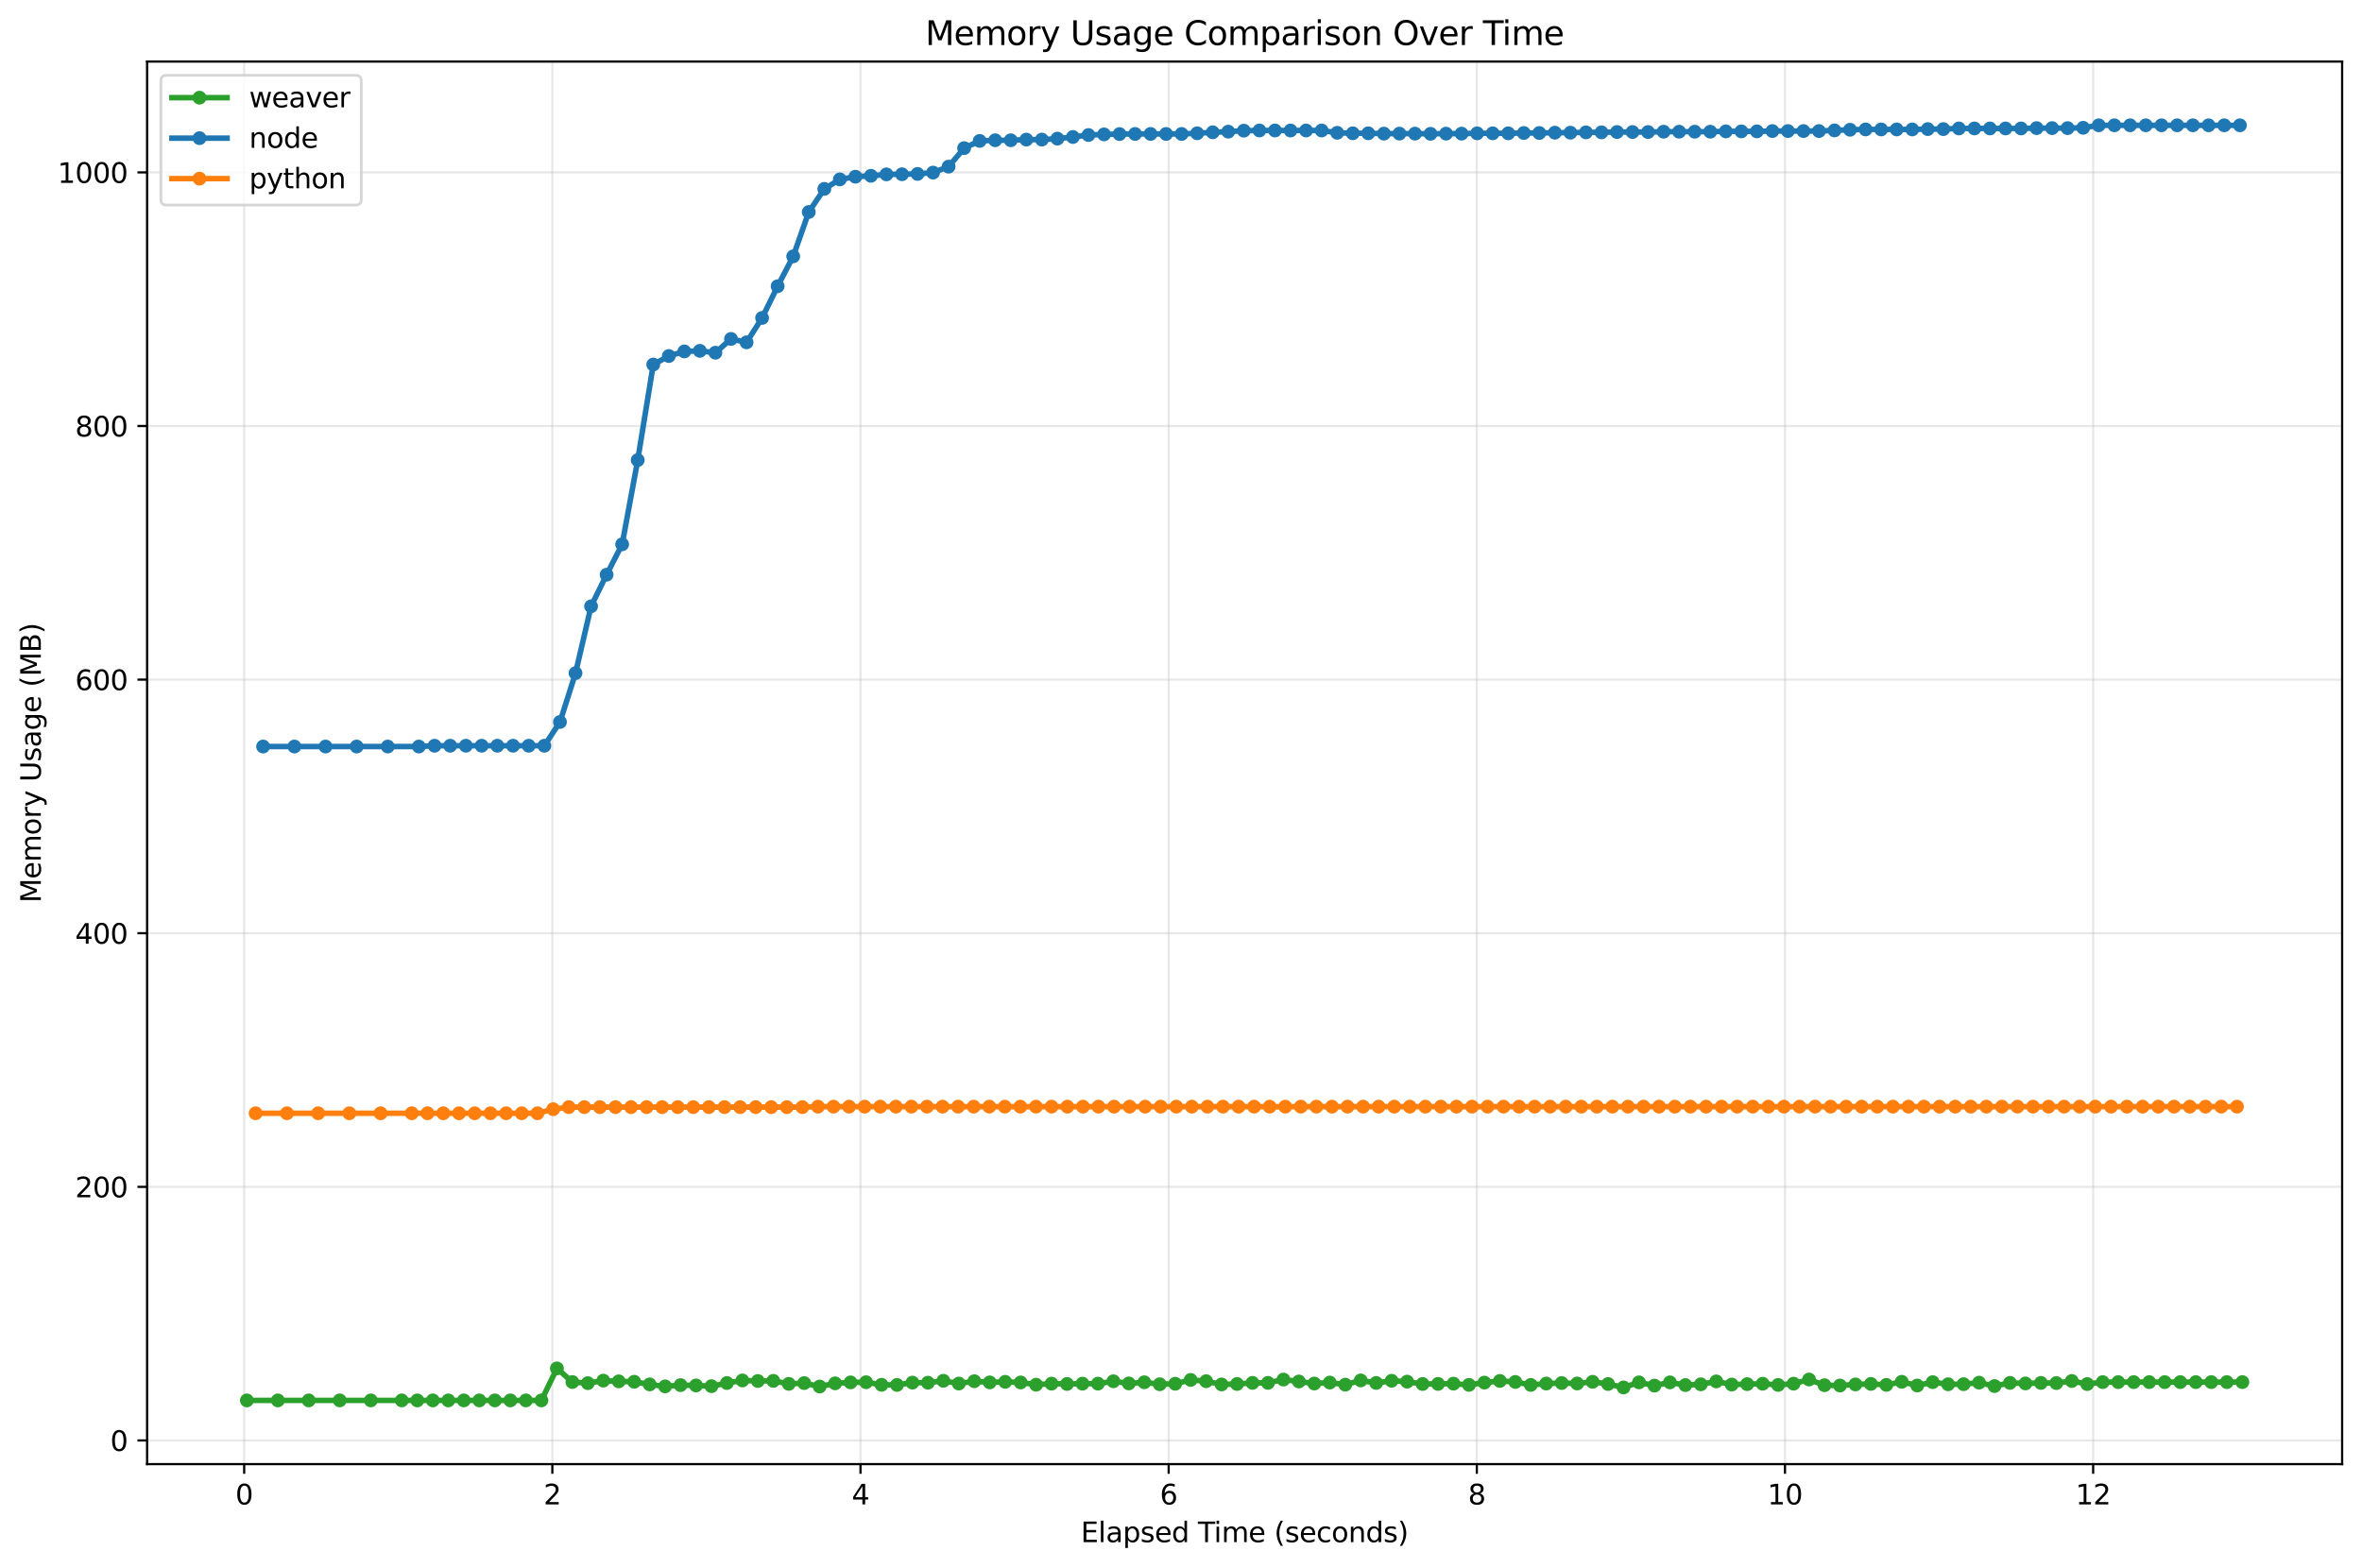 <?xml version="1.0" encoding="utf-8" standalone="no"?>
<!DOCTYPE svg PUBLIC "-//W3C//DTD SVG 1.1//EN"
  "http://www.w3.org/Graphics/SVG/1.1/DTD/svg11.dtd">
<svg xmlns:xlink="http://www.w3.org/1999/xlink" width="856.288pt" height="568.474pt" viewBox="0 0 856.288 568.474" xmlns="http://www.w3.org/2000/svg" version="1.1">
 <defs>
  <style type="text/css">*{stroke-linejoin: round; stroke-linecap: butt}</style>
 </defs>
 <g id="figure_1">
  <g id="patch_1">
   <path d="M 0 568.474 
L 856.288 568.474 
L 856.288 0 
L 0 0 
z
" style="fill: #ffffff"/>
  </g>
  <g id="axes_1">
   <g id="patch_2">
    <path d="M 53.328 530.918 
L 849.088 530.918 
L 849.088 22.318 
L 53.328 22.318 
z
" style="fill: #ffffff"/>
   </g>
   <g id="matplotlib.axis_1">
    <g id="xtick_1">
     <g id="line2d_1">
      <path d="M 88.52 530.918 
L 88.52 22.318 
" clip-path="url(#pb4b9d84cc0)" style="fill: none; stroke: #b0b0b0; stroke-opacity: 0.3; stroke-width: 0.8; stroke-linecap: square"/>
     </g>
     <g id="line2d_2">
      <defs>
       <path id="me71ecf6b3f" d="M 0 0 
L 0 3.5 
" style="stroke: #000000; stroke-width: 0.8"/>
      </defs>
      <g>
       <use xlink:href="#me71ecf6b3f" x="88.52" y="530.918" style="stroke: #000000; stroke-width: 0.8"/>
      </g>
     </g>
     <g id="text_1">
      <!-- 0 -->
      <g transform="translate(85.339 545.517) scale(0.1 -0.1)">
       <defs>
        <path id="DejaVuSans-30" d="M 2034 4250 
Q 1547 4250 1301 3770 
Q 1056 3291 1056 2328 
Q 1056 1369 1301 889 
Q 1547 409 2034 409 
Q 2525 409 2770 889 
Q 3016 1369 3016 2328 
Q 3016 3291 2770 3770 
Q 2525 4250 2034 4250 
z
M 2034 4750 
Q 2819 4750 3233 4129 
Q 3647 3509 3647 2328 
Q 3647 1150 3233 529 
Q 2819 -91 2034 -91 
Q 1250 -91 836 529 
Q 422 1150 422 2328 
Q 422 3509 836 4129 
Q 1250 4750 2034 4750 
z
" transform="scale(0.016)"/>
       </defs>
       <use xlink:href="#DejaVuSans-30"/>
      </g>
     </g>
    </g>
    <g id="xtick_2">
     <g id="line2d_3">
      <path d="M 200.237 530.918 
L 200.237 22.318 
" clip-path="url(#pb4b9d84cc0)" style="fill: none; stroke: #b0b0b0; stroke-opacity: 0.3; stroke-width: 0.8; stroke-linecap: square"/>
     </g>
     <g id="line2d_4">
      <g>
       <use xlink:href="#me71ecf6b3f" x="200.237" y="530.918" style="stroke: #000000; stroke-width: 0.8"/>
      </g>
     </g>
     <g id="text_2">
      <!-- 2 -->
      <g transform="translate(197.056 545.517) scale(0.1 -0.1)">
       <defs>
        <path id="DejaVuSans-32" d="M 1228 531 
L 3431 531 
L 3431 0 
L 469 0 
L 469 531 
Q 828 903 1448 1529 
Q 2069 2156 2228 2338 
Q 2531 2678 2651 2914 
Q 2772 3150 2772 3378 
Q 2772 3750 2511 3984 
Q 2250 4219 1831 4219 
Q 1534 4219 1204 4116 
Q 875 4013 500 3803 
L 500 4441 
Q 881 4594 1212 4672 
Q 1544 4750 1819 4750 
Q 2544 4750 2975 4387 
Q 3406 4025 3406 3419 
Q 3406 3131 3298 2873 
Q 3191 2616 2906 2266 
Q 2828 2175 2409 1742 
Q 1991 1309 1228 531 
z
" transform="scale(0.016)"/>
       </defs>
       <use xlink:href="#DejaVuSans-32"/>
      </g>
     </g>
    </g>
    <g id="xtick_3">
     <g id="line2d_5">
      <path d="M 311.954 530.918 
L 311.954 22.318 
" clip-path="url(#pb4b9d84cc0)" style="fill: none; stroke: #b0b0b0; stroke-opacity: 0.3; stroke-width: 0.8; stroke-linecap: square"/>
     </g>
     <g id="line2d_6">
      <g>
       <use xlink:href="#me71ecf6b3f" x="311.954" y="530.918" style="stroke: #000000; stroke-width: 0.8"/>
      </g>
     </g>
     <g id="text_3">
      <!-- 4 -->
      <g transform="translate(308.773 545.517) scale(0.1 -0.1)">
       <defs>
        <path id="DejaVuSans-34" d="M 2419 4116 
L 825 1625 
L 2419 1625 
L 2419 4116 
z
M 2253 4666 
L 3047 4666 
L 3047 1625 
L 3713 1625 
L 3713 1100 
L 3047 1100 
L 3047 0 
L 2419 0 
L 2419 1100 
L 313 1100 
L 313 1709 
L 2253 4666 
z
" transform="scale(0.016)"/>
       </defs>
       <use xlink:href="#DejaVuSans-34"/>
      </g>
     </g>
    </g>
    <g id="xtick_4">
     <g id="line2d_7">
      <path d="M 423.671 530.918 
L 423.671 22.318 
" clip-path="url(#pb4b9d84cc0)" style="fill: none; stroke: #b0b0b0; stroke-opacity: 0.3; stroke-width: 0.8; stroke-linecap: square"/>
     </g>
     <g id="line2d_8">
      <g>
       <use xlink:href="#me71ecf6b3f" x="423.671" y="530.918" style="stroke: #000000; stroke-width: 0.8"/>
      </g>
     </g>
     <g id="text_4">
      <!-- 6 -->
      <g transform="translate(420.49 545.517) scale(0.1 -0.1)">
       <defs>
        <path id="DejaVuSans-36" d="M 2113 2584 
Q 1688 2584 1439 2293 
Q 1191 2003 1191 1497 
Q 1191 994 1439 701 
Q 1688 409 2113 409 
Q 2538 409 2786 701 
Q 3034 994 3034 1497 
Q 3034 2003 2786 2293 
Q 2538 2584 2113 2584 
z
M 3366 4563 
L 3366 3988 
Q 3128 4100 2886 4159 
Q 2644 4219 2406 4219 
Q 1781 4219 1451 3797 
Q 1122 3375 1075 2522 
Q 1259 2794 1537 2939 
Q 1816 3084 2150 3084 
Q 2853 3084 3261 2657 
Q 3669 2231 3669 1497 
Q 3669 778 3244 343 
Q 2819 -91 2113 -91 
Q 1303 -91 875 529 
Q 447 1150 447 2328 
Q 447 3434 972 4092 
Q 1497 4750 2381 4750 
Q 2619 4750 2861 4703 
Q 3103 4656 3366 4563 
z
" transform="scale(0.016)"/>
       </defs>
       <use xlink:href="#DejaVuSans-36"/>
      </g>
     </g>
    </g>
    <g id="xtick_5">
     <g id="line2d_9">
      <path d="M 535.388 530.918 
L 535.388 22.318 
" clip-path="url(#pb4b9d84cc0)" style="fill: none; stroke: #b0b0b0; stroke-opacity: 0.3; stroke-width: 0.8; stroke-linecap: square"/>
     </g>
     <g id="line2d_10">
      <g>
       <use xlink:href="#me71ecf6b3f" x="535.388" y="530.918" style="stroke: #000000; stroke-width: 0.8"/>
      </g>
     </g>
     <g id="text_5">
      <!-- 8 -->
      <g transform="translate(532.207 545.517) scale(0.1 -0.1)">
       <defs>
        <path id="DejaVuSans-38" d="M 2034 2216 
Q 1584 2216 1326 1975 
Q 1069 1734 1069 1313 
Q 1069 891 1326 650 
Q 1584 409 2034 409 
Q 2484 409 2743 651 
Q 3003 894 3003 1313 
Q 3003 1734 2745 1975 
Q 2488 2216 2034 2216 
z
M 1403 2484 
Q 997 2584 770 2862 
Q 544 3141 544 3541 
Q 544 4100 942 4425 
Q 1341 4750 2034 4750 
Q 2731 4750 3128 4425 
Q 3525 4100 3525 3541 
Q 3525 3141 3298 2862 
Q 3072 2584 2669 2484 
Q 3125 2378 3379 2068 
Q 3634 1759 3634 1313 
Q 3634 634 3220 271 
Q 2806 -91 2034 -91 
Q 1263 -91 848 271 
Q 434 634 434 1313 
Q 434 1759 690 2068 
Q 947 2378 1403 2484 
z
M 1172 3481 
Q 1172 3119 1398 2916 
Q 1625 2713 2034 2713 
Q 2441 2713 2670 2916 
Q 2900 3119 2900 3481 
Q 2900 3844 2670 4047 
Q 2441 4250 2034 4250 
Q 1625 4250 1398 4047 
Q 1172 3844 1172 3481 
z
" transform="scale(0.016)"/>
       </defs>
       <use xlink:href="#DejaVuSans-38"/>
      </g>
     </g>
    </g>
    <g id="xtick_6">
     <g id="line2d_11">
      <path d="M 647.105 530.918 
L 647.105 22.318 
" clip-path="url(#pb4b9d84cc0)" style="fill: none; stroke: #b0b0b0; stroke-opacity: 0.3; stroke-width: 0.8; stroke-linecap: square"/>
     </g>
     <g id="line2d_12">
      <g>
       <use xlink:href="#me71ecf6b3f" x="647.105" y="530.918" style="stroke: #000000; stroke-width: 0.8"/>
      </g>
     </g>
     <g id="text_6">
      <!-- 10 -->
      <g transform="translate(640.743 545.517) scale(0.1 -0.1)">
       <defs>
        <path id="DejaVuSans-31" d="M 794 531 
L 1825 531 
L 1825 4091 
L 703 3866 
L 703 4441 
L 1819 4666 
L 2450 4666 
L 2450 531 
L 3481 531 
L 3481 0 
L 794 0 
L 794 531 
z
" transform="scale(0.016)"/>
       </defs>
       <use xlink:href="#DejaVuSans-31"/>
       <use xlink:href="#DejaVuSans-30" x="63.623"/>
      </g>
     </g>
    </g>
    <g id="xtick_7">
     <g id="line2d_13">
      <path d="M 758.823 530.918 
L 758.823 22.318 
" clip-path="url(#pb4b9d84cc0)" style="fill: none; stroke: #b0b0b0; stroke-opacity: 0.3; stroke-width: 0.8; stroke-linecap: square"/>
     </g>
     <g id="line2d_14">
      <g>
       <use xlink:href="#me71ecf6b3f" x="758.823" y="530.918" style="stroke: #000000; stroke-width: 0.8"/>
      </g>
     </g>
     <g id="text_7">
      <!-- 12 -->
      <g transform="translate(752.46 545.517) scale(0.1 -0.1)">
       <use xlink:href="#DejaVuSans-31"/>
       <use xlink:href="#DejaVuSans-32" x="63.623"/>
      </g>
     </g>
    </g>
    <g id="text_8">
     <!-- Elapsed Time (seconds) -->
     <g transform="translate(391.815 559.195) scale(0.1 -0.1)">
      <defs>
       <path id="DejaVuSans-45" d="M 628 4666 
L 3578 4666 
L 3578 4134 
L 1259 4134 
L 1259 2753 
L 3481 2753 
L 3481 2222 
L 1259 2222 
L 1259 531 
L 3634 531 
L 3634 0 
L 628 0 
L 628 4666 
z
" transform="scale(0.016)"/>
       <path id="DejaVuSans-6c" d="M 603 4863 
L 1178 4863 
L 1178 0 
L 603 0 
L 603 4863 
z
" transform="scale(0.016)"/>
       <path id="DejaVuSans-61" d="M 2194 1759 
Q 1497 1759 1228 1600 
Q 959 1441 959 1056 
Q 959 750 1161 570 
Q 1363 391 1709 391 
Q 2188 391 2477 730 
Q 2766 1069 2766 1631 
L 2766 1759 
L 2194 1759 
z
M 3341 1997 
L 3341 0 
L 2766 0 
L 2766 531 
Q 2569 213 2275 61 
Q 1981 -91 1556 -91 
Q 1019 -91 701 211 
Q 384 513 384 1019 
Q 384 1609 779 1909 
Q 1175 2209 1959 2209 
L 2766 2209 
L 2766 2266 
Q 2766 2663 2505 2880 
Q 2244 3097 1772 3097 
Q 1472 3097 1187 3025 
Q 903 2953 641 2809 
L 641 3341 
Q 956 3463 1253 3523 
Q 1550 3584 1831 3584 
Q 2591 3584 2966 3190 
Q 3341 2797 3341 1997 
z
" transform="scale(0.016)"/>
       <path id="DejaVuSans-70" d="M 1159 525 
L 1159 -1331 
L 581 -1331 
L 581 3500 
L 1159 3500 
L 1159 2969 
Q 1341 3281 1617 3432 
Q 1894 3584 2278 3584 
Q 2916 3584 3314 3078 
Q 3713 2572 3713 1747 
Q 3713 922 3314 415 
Q 2916 -91 2278 -91 
Q 1894 -91 1617 61 
Q 1341 213 1159 525 
z
M 3116 1747 
Q 3116 2381 2855 2742 
Q 2594 3103 2138 3103 
Q 1681 3103 1420 2742 
Q 1159 2381 1159 1747 
Q 1159 1113 1420 752 
Q 1681 391 2138 391 
Q 2594 391 2855 752 
Q 3116 1113 3116 1747 
z
" transform="scale(0.016)"/>
       <path id="DejaVuSans-73" d="M 2834 3397 
L 2834 2853 
Q 2591 2978 2328 3040 
Q 2066 3103 1784 3103 
Q 1356 3103 1142 2972 
Q 928 2841 928 2578 
Q 928 2378 1081 2264 
Q 1234 2150 1697 2047 
L 1894 2003 
Q 2506 1872 2764 1633 
Q 3022 1394 3022 966 
Q 3022 478 2636 193 
Q 2250 -91 1575 -91 
Q 1294 -91 989 -36 
Q 684 19 347 128 
L 347 722 
Q 666 556 975 473 
Q 1284 391 1588 391 
Q 1994 391 2212 530 
Q 2431 669 2431 922 
Q 2431 1156 2273 1281 
Q 2116 1406 1581 1522 
L 1381 1569 
Q 847 1681 609 1914 
Q 372 2147 372 2553 
Q 372 3047 722 3315 
Q 1072 3584 1716 3584 
Q 2034 3584 2315 3537 
Q 2597 3491 2834 3397 
z
" transform="scale(0.016)"/>
       <path id="DejaVuSans-65" d="M 3597 1894 
L 3597 1613 
L 953 1613 
Q 991 1019 1311 708 
Q 1631 397 2203 397 
Q 2534 397 2845 478 
Q 3156 559 3463 722 
L 3463 178 
Q 3153 47 2828 -22 
Q 2503 -91 2169 -91 
Q 1331 -91 842 396 
Q 353 884 353 1716 
Q 353 2575 817 3079 
Q 1281 3584 2069 3584 
Q 2775 3584 3186 3129 
Q 3597 2675 3597 1894 
z
M 3022 2063 
Q 3016 2534 2758 2815 
Q 2500 3097 2075 3097 
Q 1594 3097 1305 2825 
Q 1016 2553 972 2059 
L 3022 2063 
z
" transform="scale(0.016)"/>
       <path id="DejaVuSans-64" d="M 2906 2969 
L 2906 4863 
L 3481 4863 
L 3481 0 
L 2906 0 
L 2906 525 
Q 2725 213 2448 61 
Q 2172 -91 1784 -91 
Q 1150 -91 751 415 
Q 353 922 353 1747 
Q 353 2572 751 3078 
Q 1150 3584 1784 3584 
Q 2172 3584 2448 3432 
Q 2725 3281 2906 2969 
z
M 947 1747 
Q 947 1113 1208 752 
Q 1469 391 1925 391 
Q 2381 391 2643 752 
Q 2906 1113 2906 1747 
Q 2906 2381 2643 2742 
Q 2381 3103 1925 3103 
Q 1469 3103 1208 2742 
Q 947 2381 947 1747 
z
" transform="scale(0.016)"/>
       <path id="DejaVuSans-20" transform="scale(0.016)"/>
       <path id="DejaVuSans-54" d="M -19 4666 
L 3928 4666 
L 3928 4134 
L 2272 4134 
L 2272 0 
L 1638 0 
L 1638 4134 
L -19 4134 
L -19 4666 
z
" transform="scale(0.016)"/>
       <path id="DejaVuSans-69" d="M 603 3500 
L 1178 3500 
L 1178 0 
L 603 0 
L 603 3500 
z
M 603 4863 
L 1178 4863 
L 1178 4134 
L 603 4134 
L 603 4863 
z
" transform="scale(0.016)"/>
       <path id="DejaVuSans-6d" d="M 3328 2828 
Q 3544 3216 3844 3400 
Q 4144 3584 4550 3584 
Q 5097 3584 5394 3201 
Q 5691 2819 5691 2113 
L 5691 0 
L 5113 0 
L 5113 2094 
Q 5113 2597 4934 2840 
Q 4756 3084 4391 3084 
Q 3944 3084 3684 2787 
Q 3425 2491 3425 1978 
L 3425 0 
L 2847 0 
L 2847 2094 
Q 2847 2600 2669 2842 
Q 2491 3084 2119 3084 
Q 1678 3084 1418 2786 
Q 1159 2488 1159 1978 
L 1159 0 
L 581 0 
L 581 3500 
L 1159 3500 
L 1159 2956 
Q 1356 3278 1631 3431 
Q 1906 3584 2284 3584 
Q 2666 3584 2933 3390 
Q 3200 3197 3328 2828 
z
" transform="scale(0.016)"/>
       <path id="DejaVuSans-28" d="M 1984 4856 
Q 1566 4138 1362 3434 
Q 1159 2731 1159 2009 
Q 1159 1288 1364 580 
Q 1569 -128 1984 -844 
L 1484 -844 
Q 1016 -109 783 600 
Q 550 1309 550 2009 
Q 550 2706 781 3412 
Q 1013 4119 1484 4856 
L 1984 4856 
z
" transform="scale(0.016)"/>
       <path id="DejaVuSans-63" d="M 3122 3366 
L 3122 2828 
Q 2878 2963 2633 3030 
Q 2388 3097 2138 3097 
Q 1578 3097 1268 2742 
Q 959 2388 959 1747 
Q 959 1106 1268 751 
Q 1578 397 2138 397 
Q 2388 397 2633 464 
Q 2878 531 3122 666 
L 3122 134 
Q 2881 22 2623 -34 
Q 2366 -91 2075 -91 
Q 1284 -91 818 406 
Q 353 903 353 1747 
Q 353 2603 823 3093 
Q 1294 3584 2113 3584 
Q 2378 3584 2631 3529 
Q 2884 3475 3122 3366 
z
" transform="scale(0.016)"/>
       <path id="DejaVuSans-6f" d="M 1959 3097 
Q 1497 3097 1228 2736 
Q 959 2375 959 1747 
Q 959 1119 1226 758 
Q 1494 397 1959 397 
Q 2419 397 2687 759 
Q 2956 1122 2956 1747 
Q 2956 2369 2687 2733 
Q 2419 3097 1959 3097 
z
M 1959 3584 
Q 2709 3584 3137 3096 
Q 3566 2609 3566 1747 
Q 3566 888 3137 398 
Q 2709 -91 1959 -91 
Q 1206 -91 779 398 
Q 353 888 353 1747 
Q 353 2609 779 3096 
Q 1206 3584 1959 3584 
z
" transform="scale(0.016)"/>
       <path id="DejaVuSans-6e" d="M 3513 2113 
L 3513 0 
L 2938 0 
L 2938 2094 
Q 2938 2591 2744 2837 
Q 2550 3084 2163 3084 
Q 1697 3084 1428 2787 
Q 1159 2491 1159 1978 
L 1159 0 
L 581 0 
L 581 3500 
L 1159 3500 
L 1159 2956 
Q 1366 3272 1645 3428 
Q 1925 3584 2291 3584 
Q 2894 3584 3203 3211 
Q 3513 2838 3513 2113 
z
" transform="scale(0.016)"/>
       <path id="DejaVuSans-29" d="M 513 4856 
L 1013 4856 
Q 1481 4119 1714 3412 
Q 1947 2706 1947 2009 
Q 1947 1309 1714 600 
Q 1481 -109 1013 -844 
L 513 -844 
Q 928 -128 1133 580 
Q 1338 1288 1338 2009 
Q 1338 2731 1133 3434 
Q 928 4138 513 4856 
z
" transform="scale(0.016)"/>
      </defs>
      <use xlink:href="#DejaVuSans-45"/>
      <use xlink:href="#DejaVuSans-6c" x="63.184"/>
      <use xlink:href="#DejaVuSans-61" x="90.967"/>
      <use xlink:href="#DejaVuSans-70" x="152.246"/>
      <use xlink:href="#DejaVuSans-73" x="215.723"/>
      <use xlink:href="#DejaVuSans-65" x="267.822"/>
      <use xlink:href="#DejaVuSans-64" x="329.346"/>
      <use xlink:href="#DejaVuSans-20" x="392.822"/>
      <use xlink:href="#DejaVuSans-54" x="424.609"/>
      <use xlink:href="#DejaVuSans-69" x="482.568"/>
      <use xlink:href="#DejaVuSans-6d" x="510.352"/>
      <use xlink:href="#DejaVuSans-65" x="607.764"/>
      <use xlink:href="#DejaVuSans-20" x="669.287"/>
      <use xlink:href="#DejaVuSans-28" x="701.074"/>
      <use xlink:href="#DejaVuSans-73" x="740.088"/>
      <use xlink:href="#DejaVuSans-65" x="792.188"/>
      <use xlink:href="#DejaVuSans-63" x="853.711"/>
      <use xlink:href="#DejaVuSans-6f" x="908.691"/>
      <use xlink:href="#DejaVuSans-6e" x="969.873"/>
      <use xlink:href="#DejaVuSans-64" x="1033.252"/>
      <use xlink:href="#DejaVuSans-73" x="1096.729"/>
      <use xlink:href="#DejaVuSans-29" x="1148.828"/>
     </g>
    </g>
   </g>
   <g id="matplotlib.axis_2">
    <g id="ytick_1">
     <g id="line2d_15">
      <path d="M 53.328 522.324 
L 849.088 522.324 
" clip-path="url(#pb4b9d84cc0)" style="fill: none; stroke: #b0b0b0; stroke-opacity: 0.3; stroke-width: 0.8; stroke-linecap: square"/>
     </g>
     <g id="line2d_16">
      <defs>
       <path id="m3d5b7e35a9" d="M 0 0 
L -3.5 0 
" style="stroke: #000000; stroke-width: 0.8"/>
      </defs>
      <g>
       <use xlink:href="#m3d5b7e35a9" x="53.328" y="522.324" style="stroke: #000000; stroke-width: 0.8"/>
      </g>
     </g>
     <g id="text_9">
      <!-- 0 -->
      <g transform="translate(39.966 526.123) scale(0.1 -0.1)">
       <use xlink:href="#DejaVuSans-30"/>
      </g>
     </g>
    </g>
    <g id="ytick_2">
     <g id="line2d_17">
      <path d="M 53.328 430.361 
L 849.088 430.361 
" clip-path="url(#pb4b9d84cc0)" style="fill: none; stroke: #b0b0b0; stroke-opacity: 0.3; stroke-width: 0.8; stroke-linecap: square"/>
     </g>
     <g id="line2d_18">
      <g>
       <use xlink:href="#m3d5b7e35a9" x="53.328" y="430.361" style="stroke: #000000; stroke-width: 0.8"/>
      </g>
     </g>
     <g id="text_10">
      <!-- 200 -->
      <g transform="translate(27.241 434.16) scale(0.1 -0.1)">
       <use xlink:href="#DejaVuSans-32"/>
       <use xlink:href="#DejaVuSans-30" x="63.623"/>
       <use xlink:href="#DejaVuSans-30" x="127.246"/>
      </g>
     </g>
    </g>
    <g id="ytick_3">
     <g id="line2d_19">
      <path d="M 53.328 338.399 
L 849.088 338.399 
" clip-path="url(#pb4b9d84cc0)" style="fill: none; stroke: #b0b0b0; stroke-opacity: 0.3; stroke-width: 0.8; stroke-linecap: square"/>
     </g>
     <g id="line2d_20">
      <g>
       <use xlink:href="#m3d5b7e35a9" x="53.328" y="338.399" style="stroke: #000000; stroke-width: 0.8"/>
      </g>
     </g>
     <g id="text_11">
      <!-- 400 -->
      <g transform="translate(27.241 342.198) scale(0.1 -0.1)">
       <use xlink:href="#DejaVuSans-34"/>
       <use xlink:href="#DejaVuSans-30" x="63.623"/>
       <use xlink:href="#DejaVuSans-30" x="127.246"/>
      </g>
     </g>
    </g>
    <g id="ytick_4">
     <g id="line2d_21">
      <path d="M 53.328 246.437 
L 849.088 246.437 
" clip-path="url(#pb4b9d84cc0)" style="fill: none; stroke: #b0b0b0; stroke-opacity: 0.3; stroke-width: 0.8; stroke-linecap: square"/>
     </g>
     <g id="line2d_22">
      <g>
       <use xlink:href="#m3d5b7e35a9" x="53.328" y="246.437" style="stroke: #000000; stroke-width: 0.8"/>
      </g>
     </g>
     <g id="text_12">
      <!-- 600 -->
      <g transform="translate(27.241 250.236) scale(0.1 -0.1)">
       <use xlink:href="#DejaVuSans-36"/>
       <use xlink:href="#DejaVuSans-30" x="63.623"/>
       <use xlink:href="#DejaVuSans-30" x="127.246"/>
      </g>
     </g>
    </g>
    <g id="ytick_5">
     <g id="line2d_23">
      <path d="M 53.328 154.474 
L 849.088 154.474 
" clip-path="url(#pb4b9d84cc0)" style="fill: none; stroke: #b0b0b0; stroke-opacity: 0.3; stroke-width: 0.8; stroke-linecap: square"/>
     </g>
     <g id="line2d_24">
      <g>
       <use xlink:href="#m3d5b7e35a9" x="53.328" y="154.474" style="stroke: #000000; stroke-width: 0.8"/>
      </g>
     </g>
     <g id="text_13">
      <!-- 800 -->
      <g transform="translate(27.241 158.274) scale(0.1 -0.1)">
       <use xlink:href="#DejaVuSans-38"/>
       <use xlink:href="#DejaVuSans-30" x="63.623"/>
       <use xlink:href="#DejaVuSans-30" x="127.246"/>
      </g>
     </g>
    </g>
    <g id="ytick_6">
     <g id="line2d_25">
      <path d="M 53.328 62.512 
L 849.088 62.512 
" clip-path="url(#pb4b9d84cc0)" style="fill: none; stroke: #b0b0b0; stroke-opacity: 0.3; stroke-width: 0.8; stroke-linecap: square"/>
     </g>
     <g id="line2d_26">
      <g>
       <use xlink:href="#m3d5b7e35a9" x="53.328" y="62.512" style="stroke: #000000; stroke-width: 0.8"/>
      </g>
     </g>
     <g id="text_14">
      <!-- 1000 -->
      <g transform="translate(20.878 66.311) scale(0.1 -0.1)">
       <use xlink:href="#DejaVuSans-31"/>
       <use xlink:href="#DejaVuSans-30" x="63.623"/>
       <use xlink:href="#DejaVuSans-30" x="127.246"/>
       <use xlink:href="#DejaVuSans-30" x="190.869"/>
      </g>
     </g>
    </g>
    <g id="text_15">
     <!-- Memory Usage (MB) -->
     <g transform="translate(14.798 327.356) rotate(-90) scale(0.1 -0.1)">
      <defs>
       <path id="DejaVuSans-4d" d="M 628 4666 
L 1569 4666 
L 2759 1491 
L 3956 4666 
L 4897 4666 
L 4897 0 
L 4281 0 
L 4281 4097 
L 3078 897 
L 2444 897 
L 1241 4097 
L 1241 0 
L 628 0 
L 628 4666 
z
" transform="scale(0.016)"/>
       <path id="DejaVuSans-72" d="M 2631 2963 
Q 2534 3019 2420 3045 
Q 2306 3072 2169 3072 
Q 1681 3072 1420 2755 
Q 1159 2438 1159 1844 
L 1159 0 
L 581 0 
L 581 3500 
L 1159 3500 
L 1159 2956 
Q 1341 3275 1631 3429 
Q 1922 3584 2338 3584 
Q 2397 3584 2469 3576 
Q 2541 3569 2628 3553 
L 2631 2963 
z
" transform="scale(0.016)"/>
       <path id="DejaVuSans-79" d="M 2059 -325 
Q 1816 -950 1584 -1140 
Q 1353 -1331 966 -1331 
L 506 -1331 
L 506 -850 
L 844 -850 
Q 1081 -850 1212 -737 
Q 1344 -625 1503 -206 
L 1606 56 
L 191 3500 
L 800 3500 
L 1894 763 
L 2988 3500 
L 3597 3500 
L 2059 -325 
z
" transform="scale(0.016)"/>
       <path id="DejaVuSans-55" d="M 556 4666 
L 1191 4666 
L 1191 1831 
Q 1191 1081 1462 751 
Q 1734 422 2344 422 
Q 2950 422 3222 751 
Q 3494 1081 3494 1831 
L 3494 4666 
L 4128 4666 
L 4128 1753 
Q 4128 841 3676 375 
Q 3225 -91 2344 -91 
Q 1459 -91 1007 375 
Q 556 841 556 1753 
L 556 4666 
z
" transform="scale(0.016)"/>
       <path id="DejaVuSans-67" d="M 2906 1791 
Q 2906 2416 2648 2759 
Q 2391 3103 1925 3103 
Q 1463 3103 1205 2759 
Q 947 2416 947 1791 
Q 947 1169 1205 825 
Q 1463 481 1925 481 
Q 2391 481 2648 825 
Q 2906 1169 2906 1791 
z
M 3481 434 
Q 3481 -459 3084 -895 
Q 2688 -1331 1869 -1331 
Q 1566 -1331 1297 -1286 
Q 1028 -1241 775 -1147 
L 775 -588 
Q 1028 -725 1275 -790 
Q 1522 -856 1778 -856 
Q 2344 -856 2625 -561 
Q 2906 -266 2906 331 
L 2906 616 
Q 2728 306 2450 153 
Q 2172 0 1784 0 
Q 1141 0 747 490 
Q 353 981 353 1791 
Q 353 2603 747 3093 
Q 1141 3584 1784 3584 
Q 2172 3584 2450 3431 
Q 2728 3278 2906 2969 
L 2906 3500 
L 3481 3500 
L 3481 434 
z
" transform="scale(0.016)"/>
       <path id="DejaVuSans-42" d="M 1259 2228 
L 1259 519 
L 2272 519 
Q 2781 519 3026 730 
Q 3272 941 3272 1375 
Q 3272 1813 3026 2020 
Q 2781 2228 2272 2228 
L 1259 2228 
z
M 1259 4147 
L 1259 2741 
L 2194 2741 
Q 2656 2741 2882 2914 
Q 3109 3088 3109 3444 
Q 3109 3797 2882 3972 
Q 2656 4147 2194 4147 
L 1259 4147 
z
M 628 4666 
L 2241 4666 
Q 2963 4666 3353 4366 
Q 3744 4066 3744 3513 
Q 3744 3084 3544 2831 
Q 3344 2578 2956 2516 
Q 3422 2416 3680 2098 
Q 3938 1781 3938 1306 
Q 3938 681 3513 340 
Q 3088 0 2303 0 
L 628 0 
L 628 4666 
z
" transform="scale(0.016)"/>
      </defs>
      <use xlink:href="#DejaVuSans-4d"/>
      <use xlink:href="#DejaVuSans-65" x="86.279"/>
      <use xlink:href="#DejaVuSans-6d" x="147.803"/>
      <use xlink:href="#DejaVuSans-6f" x="245.215"/>
      <use xlink:href="#DejaVuSans-72" x="306.396"/>
      <use xlink:href="#DejaVuSans-79" x="347.51"/>
      <use xlink:href="#DejaVuSans-20" x="406.689"/>
      <use xlink:href="#DejaVuSans-55" x="438.477"/>
      <use xlink:href="#DejaVuSans-73" x="511.67"/>
      <use xlink:href="#DejaVuSans-61" x="563.77"/>
      <use xlink:href="#DejaVuSans-67" x="625.049"/>
      <use xlink:href="#DejaVuSans-65" x="688.525"/>
      <use xlink:href="#DejaVuSans-20" x="750.049"/>
      <use xlink:href="#DejaVuSans-28" x="781.836"/>
      <use xlink:href="#DejaVuSans-4d" x="820.85"/>
      <use xlink:href="#DejaVuSans-42" x="907.129"/>
      <use xlink:href="#DejaVuSans-29" x="975.732"/>
     </g>
    </g>
   </g>
   <g id="line2d_27">
    <path d="M 89.499 507.8 
L 100.73 507.8 
L 111.924 507.8 
L 123.159 507.8 
L 134.432 507.8 
L 145.652 507.8 
L 151.284 507.8 
L 156.904 507.8 
L 162.533 507.8 
L 168.15 507.8 
L 173.782 507.8 
L 179.401 507.8 
L 185.029 507.8 
L 190.658 507.8 
L 196.278 507.8 
L 201.899 496.197 
L 207.503 501.142 
L 213.106 501.548 
L 218.709 500.632 
L 224.313 500.897 
L 229.917 501.043 
L 235.519 502.002 
L 241.12 502.72 
L 246.723 502.257 
L 252.325 502.383 
L 257.931 502.645 
L 263.535 501.503 
L 269.138 500.57 
L 274.741 500.768 
L 280.343 500.721 
L 285.947 501.801 
L 291.55 501.522 
L 297.153 502.771 
L 302.758 501.612 
L 308.362 501.273 
L 313.975 501.21 
L 319.58 502.142 
L 325.184 502.191 
L 330.788 501.352 
L 336.391 501.386 
L 341.995 500.687 
L 347.598 501.693 
L 353.202 500.849 
L 358.805 501.269 
L 364.409 501.07 
L 370.01 501.294 
L 375.614 502.11 
L 381.217 501.722 
L 386.82 501.839 
L 392.425 501.734 
L 398.029 501.724 
L 403.631 500.869 
L 409.234 501.641 
L 414.838 501.231 
L 420.442 501.946 
L 426.047 501.765 
L 431.651 500.375 
L 437.254 500.84 
L 442.857 502.013 
L 448.463 501.849 
L 454.065 501.445 
L 459.669 501.445 
L 465.274 500.245 
L 470.876 500.946 
L 476.478 501.691 
L 482.08 501.332 
L 487.69 502.092 
L 493.294 500.556 
L 498.898 501.469 
L 504.504 500.684 
L 510.108 501.003 
L 515.724 501.849 
L 521.328 501.822 
L 526.932 501.727 
L 532.537 502.171 
L 538.14 501.348 
L 543.743 500.743 
L 549.346 501.113 
L 554.95 502.187 
L 560.554 501.691 
L 566.156 501.499 
L 571.76 501.672 
L 577.361 501.055 
L 582.967 501.857 
L 588.571 503.101 
L 594.175 501.262 
L 599.783 502.431 
L 605.387 501.264 
L 610.991 502.244 
L 616.595 501.966 
L 622.198 500.915 
L 627.8 502.054 
L 633.402 501.901 
L 639.016 501.756 
L 644.624 502.187 
L 650.228 501.736 
L 655.831 500.229 
L 661.435 502.293 
L 667.04 502.408 
L 672.645 502.011 
L 678.247 501.815 
L 683.85 502.173 
L 689.451 501.059 
L 695.053 502.399 
L 700.656 501.187 
L 706.258 501.95 
L 711.862 501.914 
L 717.464 501.364 
L 723.068 502.6 
L 728.671 501.452 
L 734.275 501.652 
L 739.878 501.461 
L 745.48 501.517 
L 751.079 500.761 
L 756.683 501.874 
L 762.288 501.17 
L 767.903 501.17 
L 773.535 501.17 
L 779.153 501.17 
L 784.773 501.17 
L 790.398 501.17 
L 796.029 501.17 
L 801.657 501.17 
L 807.284 501.17 
L 812.917 501.17 
" clip-path="url(#pb4b9d84cc0)" style="fill: none; stroke: #2ca02c; stroke-width: 2; stroke-linecap: square"/>
    <defs>
     <path id="md8491464e8" d="M 0 2 
C 0.53 2 1.039 1.789 1.414 1.414 
C 1.789 1.039 2 0.53 2 0 
C 2 -0.53 1.789 -1.039 1.414 -1.414 
C 1.039 -1.789 0.53 -2 0 -2 
C -0.53 -2 -1.039 -1.789 -1.414 -1.414 
C -1.789 -1.039 -2 -0.53 -2 0 
C -2 0.53 -1.789 1.039 -1.414 1.414 
C -1.039 1.789 -0.53 2 0 2 
z
" style="stroke: #2ca02c"/>
    </defs>
    <g clip-path="url(#pb4b9d84cc0)">
     <use xlink:href="#md8491464e8" x="89.499" y="507.8" style="fill: #2ca02c; stroke: #2ca02c"/>
     <use xlink:href="#md8491464e8" x="100.73" y="507.8" style="fill: #2ca02c; stroke: #2ca02c"/>
     <use xlink:href="#md8491464e8" x="111.924" y="507.8" style="fill: #2ca02c; stroke: #2ca02c"/>
     <use xlink:href="#md8491464e8" x="123.159" y="507.8" style="fill: #2ca02c; stroke: #2ca02c"/>
     <use xlink:href="#md8491464e8" x="134.432" y="507.8" style="fill: #2ca02c; stroke: #2ca02c"/>
     <use xlink:href="#md8491464e8" x="145.652" y="507.8" style="fill: #2ca02c; stroke: #2ca02c"/>
     <use xlink:href="#md8491464e8" x="151.284" y="507.8" style="fill: #2ca02c; stroke: #2ca02c"/>
     <use xlink:href="#md8491464e8" x="156.904" y="507.8" style="fill: #2ca02c; stroke: #2ca02c"/>
     <use xlink:href="#md8491464e8" x="162.533" y="507.8" style="fill: #2ca02c; stroke: #2ca02c"/>
     <use xlink:href="#md8491464e8" x="168.15" y="507.8" style="fill: #2ca02c; stroke: #2ca02c"/>
     <use xlink:href="#md8491464e8" x="173.782" y="507.8" style="fill: #2ca02c; stroke: #2ca02c"/>
     <use xlink:href="#md8491464e8" x="179.401" y="507.8" style="fill: #2ca02c; stroke: #2ca02c"/>
     <use xlink:href="#md8491464e8" x="185.029" y="507.8" style="fill: #2ca02c; stroke: #2ca02c"/>
     <use xlink:href="#md8491464e8" x="190.658" y="507.8" style="fill: #2ca02c; stroke: #2ca02c"/>
     <use xlink:href="#md8491464e8" x="196.278" y="507.8" style="fill: #2ca02c; stroke: #2ca02c"/>
     <use xlink:href="#md8491464e8" x="201.899" y="496.197" style="fill: #2ca02c; stroke: #2ca02c"/>
     <use xlink:href="#md8491464e8" x="207.503" y="501.142" style="fill: #2ca02c; stroke: #2ca02c"/>
     <use xlink:href="#md8491464e8" x="213.106" y="501.548" style="fill: #2ca02c; stroke: #2ca02c"/>
     <use xlink:href="#md8491464e8" x="218.709" y="500.632" style="fill: #2ca02c; stroke: #2ca02c"/>
     <use xlink:href="#md8491464e8" x="224.313" y="500.897" style="fill: #2ca02c; stroke: #2ca02c"/>
     <use xlink:href="#md8491464e8" x="229.917" y="501.043" style="fill: #2ca02c; stroke: #2ca02c"/>
     <use xlink:href="#md8491464e8" x="235.519" y="502.002" style="fill: #2ca02c; stroke: #2ca02c"/>
     <use xlink:href="#md8491464e8" x="241.12" y="502.72" style="fill: #2ca02c; stroke: #2ca02c"/>
     <use xlink:href="#md8491464e8" x="246.723" y="502.257" style="fill: #2ca02c; stroke: #2ca02c"/>
     <use xlink:href="#md8491464e8" x="252.325" y="502.383" style="fill: #2ca02c; stroke: #2ca02c"/>
     <use xlink:href="#md8491464e8" x="257.931" y="502.645" style="fill: #2ca02c; stroke: #2ca02c"/>
     <use xlink:href="#md8491464e8" x="263.535" y="501.503" style="fill: #2ca02c; stroke: #2ca02c"/>
     <use xlink:href="#md8491464e8" x="269.138" y="500.57" style="fill: #2ca02c; stroke: #2ca02c"/>
     <use xlink:href="#md8491464e8" x="274.741" y="500.768" style="fill: #2ca02c; stroke: #2ca02c"/>
     <use xlink:href="#md8491464e8" x="280.343" y="500.721" style="fill: #2ca02c; stroke: #2ca02c"/>
     <use xlink:href="#md8491464e8" x="285.947" y="501.801" style="fill: #2ca02c; stroke: #2ca02c"/>
     <use xlink:href="#md8491464e8" x="291.55" y="501.522" style="fill: #2ca02c; stroke: #2ca02c"/>
     <use xlink:href="#md8491464e8" x="297.153" y="502.771" style="fill: #2ca02c; stroke: #2ca02c"/>
     <use xlink:href="#md8491464e8" x="302.758" y="501.612" style="fill: #2ca02c; stroke: #2ca02c"/>
     <use xlink:href="#md8491464e8" x="308.362" y="501.273" style="fill: #2ca02c; stroke: #2ca02c"/>
     <use xlink:href="#md8491464e8" x="313.975" y="501.21" style="fill: #2ca02c; stroke: #2ca02c"/>
     <use xlink:href="#md8491464e8" x="319.58" y="502.142" style="fill: #2ca02c; stroke: #2ca02c"/>
     <use xlink:href="#md8491464e8" x="325.184" y="502.191" style="fill: #2ca02c; stroke: #2ca02c"/>
     <use xlink:href="#md8491464e8" x="330.788" y="501.352" style="fill: #2ca02c; stroke: #2ca02c"/>
     <use xlink:href="#md8491464e8" x="336.391" y="501.386" style="fill: #2ca02c; stroke: #2ca02c"/>
     <use xlink:href="#md8491464e8" x="341.995" y="500.687" style="fill: #2ca02c; stroke: #2ca02c"/>
     <use xlink:href="#md8491464e8" x="347.598" y="501.693" style="fill: #2ca02c; stroke: #2ca02c"/>
     <use xlink:href="#md8491464e8" x="353.202" y="500.849" style="fill: #2ca02c; stroke: #2ca02c"/>
     <use xlink:href="#md8491464e8" x="358.805" y="501.269" style="fill: #2ca02c; stroke: #2ca02c"/>
     <use xlink:href="#md8491464e8" x="364.409" y="501.07" style="fill: #2ca02c; stroke: #2ca02c"/>
     <use xlink:href="#md8491464e8" x="370.01" y="501.294" style="fill: #2ca02c; stroke: #2ca02c"/>
     <use xlink:href="#md8491464e8" x="375.614" y="502.11" style="fill: #2ca02c; stroke: #2ca02c"/>
     <use xlink:href="#md8491464e8" x="381.217" y="501.722" style="fill: #2ca02c; stroke: #2ca02c"/>
     <use xlink:href="#md8491464e8" x="386.82" y="501.839" style="fill: #2ca02c; stroke: #2ca02c"/>
     <use xlink:href="#md8491464e8" x="392.425" y="501.734" style="fill: #2ca02c; stroke: #2ca02c"/>
     <use xlink:href="#md8491464e8" x="398.029" y="501.724" style="fill: #2ca02c; stroke: #2ca02c"/>
     <use xlink:href="#md8491464e8" x="403.631" y="500.869" style="fill: #2ca02c; stroke: #2ca02c"/>
     <use xlink:href="#md8491464e8" x="409.234" y="501.641" style="fill: #2ca02c; stroke: #2ca02c"/>
     <use xlink:href="#md8491464e8" x="414.838" y="501.231" style="fill: #2ca02c; stroke: #2ca02c"/>
     <use xlink:href="#md8491464e8" x="420.442" y="501.946" style="fill: #2ca02c; stroke: #2ca02c"/>
     <use xlink:href="#md8491464e8" x="426.047" y="501.765" style="fill: #2ca02c; stroke: #2ca02c"/>
     <use xlink:href="#md8491464e8" x="431.651" y="500.375" style="fill: #2ca02c; stroke: #2ca02c"/>
     <use xlink:href="#md8491464e8" x="437.254" y="500.84" style="fill: #2ca02c; stroke: #2ca02c"/>
     <use xlink:href="#md8491464e8" x="442.857" y="502.013" style="fill: #2ca02c; stroke: #2ca02c"/>
     <use xlink:href="#md8491464e8" x="448.463" y="501.849" style="fill: #2ca02c; stroke: #2ca02c"/>
     <use xlink:href="#md8491464e8" x="454.065" y="501.445" style="fill: #2ca02c; stroke: #2ca02c"/>
     <use xlink:href="#md8491464e8" x="459.669" y="501.445" style="fill: #2ca02c; stroke: #2ca02c"/>
     <use xlink:href="#md8491464e8" x="465.274" y="500.245" style="fill: #2ca02c; stroke: #2ca02c"/>
     <use xlink:href="#md8491464e8" x="470.876" y="500.946" style="fill: #2ca02c; stroke: #2ca02c"/>
     <use xlink:href="#md8491464e8" x="476.478" y="501.691" style="fill: #2ca02c; stroke: #2ca02c"/>
     <use xlink:href="#md8491464e8" x="482.08" y="501.332" style="fill: #2ca02c; stroke: #2ca02c"/>
     <use xlink:href="#md8491464e8" x="487.69" y="502.092" style="fill: #2ca02c; stroke: #2ca02c"/>
     <use xlink:href="#md8491464e8" x="493.294" y="500.556" style="fill: #2ca02c; stroke: #2ca02c"/>
     <use xlink:href="#md8491464e8" x="498.898" y="501.469" style="fill: #2ca02c; stroke: #2ca02c"/>
     <use xlink:href="#md8491464e8" x="504.504" y="500.684" style="fill: #2ca02c; stroke: #2ca02c"/>
     <use xlink:href="#md8491464e8" x="510.108" y="501.003" style="fill: #2ca02c; stroke: #2ca02c"/>
     <use xlink:href="#md8491464e8" x="515.724" y="501.849" style="fill: #2ca02c; stroke: #2ca02c"/>
     <use xlink:href="#md8491464e8" x="521.328" y="501.822" style="fill: #2ca02c; stroke: #2ca02c"/>
     <use xlink:href="#md8491464e8" x="526.932" y="501.727" style="fill: #2ca02c; stroke: #2ca02c"/>
     <use xlink:href="#md8491464e8" x="532.537" y="502.171" style="fill: #2ca02c; stroke: #2ca02c"/>
     <use xlink:href="#md8491464e8" x="538.14" y="501.348" style="fill: #2ca02c; stroke: #2ca02c"/>
     <use xlink:href="#md8491464e8" x="543.743" y="500.743" style="fill: #2ca02c; stroke: #2ca02c"/>
     <use xlink:href="#md8491464e8" x="549.346" y="501.113" style="fill: #2ca02c; stroke: #2ca02c"/>
     <use xlink:href="#md8491464e8" x="554.95" y="502.187" style="fill: #2ca02c; stroke: #2ca02c"/>
     <use xlink:href="#md8491464e8" x="560.554" y="501.691" style="fill: #2ca02c; stroke: #2ca02c"/>
     <use xlink:href="#md8491464e8" x="566.156" y="501.499" style="fill: #2ca02c; stroke: #2ca02c"/>
     <use xlink:href="#md8491464e8" x="571.76" y="501.672" style="fill: #2ca02c; stroke: #2ca02c"/>
     <use xlink:href="#md8491464e8" x="577.361" y="501.055" style="fill: #2ca02c; stroke: #2ca02c"/>
     <use xlink:href="#md8491464e8" x="582.967" y="501.857" style="fill: #2ca02c; stroke: #2ca02c"/>
     <use xlink:href="#md8491464e8" x="588.571" y="503.101" style="fill: #2ca02c; stroke: #2ca02c"/>
     <use xlink:href="#md8491464e8" x="594.175" y="501.262" style="fill: #2ca02c; stroke: #2ca02c"/>
     <use xlink:href="#md8491464e8" x="599.783" y="502.431" style="fill: #2ca02c; stroke: #2ca02c"/>
     <use xlink:href="#md8491464e8" x="605.387" y="501.264" style="fill: #2ca02c; stroke: #2ca02c"/>
     <use xlink:href="#md8491464e8" x="610.991" y="502.244" style="fill: #2ca02c; stroke: #2ca02c"/>
     <use xlink:href="#md8491464e8" x="616.595" y="501.966" style="fill: #2ca02c; stroke: #2ca02c"/>
     <use xlink:href="#md8491464e8" x="622.198" y="500.915" style="fill: #2ca02c; stroke: #2ca02c"/>
     <use xlink:href="#md8491464e8" x="627.8" y="502.054" style="fill: #2ca02c; stroke: #2ca02c"/>
     <use xlink:href="#md8491464e8" x="633.402" y="501.901" style="fill: #2ca02c; stroke: #2ca02c"/>
     <use xlink:href="#md8491464e8" x="639.016" y="501.756" style="fill: #2ca02c; stroke: #2ca02c"/>
     <use xlink:href="#md8491464e8" x="644.624" y="502.187" style="fill: #2ca02c; stroke: #2ca02c"/>
     <use xlink:href="#md8491464e8" x="650.228" y="501.736" style="fill: #2ca02c; stroke: #2ca02c"/>
     <use xlink:href="#md8491464e8" x="655.831" y="500.229" style="fill: #2ca02c; stroke: #2ca02c"/>
     <use xlink:href="#md8491464e8" x="661.435" y="502.293" style="fill: #2ca02c; stroke: #2ca02c"/>
     <use xlink:href="#md8491464e8" x="667.04" y="502.408" style="fill: #2ca02c; stroke: #2ca02c"/>
     <use xlink:href="#md8491464e8" x="672.645" y="502.011" style="fill: #2ca02c; stroke: #2ca02c"/>
     <use xlink:href="#md8491464e8" x="678.247" y="501.815" style="fill: #2ca02c; stroke: #2ca02c"/>
     <use xlink:href="#md8491464e8" x="683.85" y="502.173" style="fill: #2ca02c; stroke: #2ca02c"/>
     <use xlink:href="#md8491464e8" x="689.451" y="501.059" style="fill: #2ca02c; stroke: #2ca02c"/>
     <use xlink:href="#md8491464e8" x="695.053" y="502.399" style="fill: #2ca02c; stroke: #2ca02c"/>
     <use xlink:href="#md8491464e8" x="700.656" y="501.187" style="fill: #2ca02c; stroke: #2ca02c"/>
     <use xlink:href="#md8491464e8" x="706.258" y="501.95" style="fill: #2ca02c; stroke: #2ca02c"/>
     <use xlink:href="#md8491464e8" x="711.862" y="501.914" style="fill: #2ca02c; stroke: #2ca02c"/>
     <use xlink:href="#md8491464e8" x="717.464" y="501.364" style="fill: #2ca02c; stroke: #2ca02c"/>
     <use xlink:href="#md8491464e8" x="723.068" y="502.6" style="fill: #2ca02c; stroke: #2ca02c"/>
     <use xlink:href="#md8491464e8" x="728.671" y="501.452" style="fill: #2ca02c; stroke: #2ca02c"/>
     <use xlink:href="#md8491464e8" x="734.275" y="501.652" style="fill: #2ca02c; stroke: #2ca02c"/>
     <use xlink:href="#md8491464e8" x="739.878" y="501.461" style="fill: #2ca02c; stroke: #2ca02c"/>
     <use xlink:href="#md8491464e8" x="745.48" y="501.517" style="fill: #2ca02c; stroke: #2ca02c"/>
     <use xlink:href="#md8491464e8" x="751.079" y="500.761" style="fill: #2ca02c; stroke: #2ca02c"/>
     <use xlink:href="#md8491464e8" x="756.683" y="501.874" style="fill: #2ca02c; stroke: #2ca02c"/>
     <use xlink:href="#md8491464e8" x="762.288" y="501.17" style="fill: #2ca02c; stroke: #2ca02c"/>
     <use xlink:href="#md8491464e8" x="767.903" y="501.17" style="fill: #2ca02c; stroke: #2ca02c"/>
     <use xlink:href="#md8491464e8" x="773.535" y="501.17" style="fill: #2ca02c; stroke: #2ca02c"/>
     <use xlink:href="#md8491464e8" x="779.153" y="501.17" style="fill: #2ca02c; stroke: #2ca02c"/>
     <use xlink:href="#md8491464e8" x="784.773" y="501.17" style="fill: #2ca02c; stroke: #2ca02c"/>
     <use xlink:href="#md8491464e8" x="790.398" y="501.17" style="fill: #2ca02c; stroke: #2ca02c"/>
     <use xlink:href="#md8491464e8" x="796.029" y="501.17" style="fill: #2ca02c; stroke: #2ca02c"/>
     <use xlink:href="#md8491464e8" x="801.657" y="501.17" style="fill: #2ca02c; stroke: #2ca02c"/>
     <use xlink:href="#md8491464e8" x="807.284" y="501.17" style="fill: #2ca02c; stroke: #2ca02c"/>
     <use xlink:href="#md8491464e8" x="812.917" y="501.17" style="fill: #2ca02c; stroke: #2ca02c"/>
    </g>
   </g>
   <g id="line2d_28">
    <path d="M 95.376 270.699 
L 106.729 270.699 
L 118.017 270.699 
L 129.299 270.699 
L 140.57 270.699 
L 151.848 270.699 
L 157.543 270.412 
L 163.212 270.412 
L 168.895 270.412 
L 174.611 270.412 
L 180.301 270.412 
L 185.984 270.412 
L 191.666 270.412 
L 197.343 270.412 
L 203.007 261.797 
L 208.642 244.082 
L 214.279 219.852 
L 219.91 208.393 
L 225.551 197.372 
L 231.191 166.83 
L 236.827 132.188 
L 242.466 129.095 
L 248.092 127.435 
L 253.718 127.218 
L 259.364 127.901 
L 265.006 122.897 
L 270.645 124.139 
L 276.277 115.286 
L 281.909 103.796 
L 287.556 92.96 
L 293.198 76.874 
L 298.84 68.492 
L 304.466 65.047 
L 310.107 64.073 
L 315.738 63.744 
L 321.366 63.231 
L 326.998 63.179 
L 332.627 63.06 
L 338.257 62.588 
L 343.885 60.416 
L 349.518 53.715 
L 355.16 51.094 
L 360.788 50.859 
L 366.43 50.859 
L 372.07 50.622 
L 377.706 50.622 
L 383.329 50.268 
L 388.96 49.675 
L 394.599 48.964 
L 400.227 48.734 
L 405.854 48.615 
L 411.482 48.569 
L 417.108 48.569 
L 422.737 48.569 
L 428.371 48.569 
L 434.01 48.332 
L 439.649 47.976 
L 445.281 47.739 
L 450.918 47.385 
L 456.578 47.315 
L 462.208 47.315 
L 467.848 47.315 
L 473.488 47.315 
L 479.131 47.315 
L 484.78 48.156 
L 490.41 48.332 
L 496.035 48.332 
L 501.702 48.456 
L 507.334 48.456 
L 512.965 48.456 
L 518.605 48.522 
L 524.233 48.461 
L 529.863 48.461 
L 535.504 48.344 
L 541.138 48.344 
L 546.779 48.344 
L 552.411 48.228 
L 558.042 48.228 
L 563.683 48.111 
L 569.31 48.111 
L 574.951 47.992 
L 580.581 47.992 
L 586.206 47.875 
L 591.834 47.875 
L 597.459 47.875 
L 603.086 47.757 
L 608.727 47.757 
L 614.376 47.757 
L 620.019 47.757 
L 625.652 47.638 
L 631.28 47.638 
L 636.917 47.638 
L 642.543 47.522 
L 648.167 47.522 
L 653.8 47.522 
L 659.424 47.522 
L 665.063 47.286 
L 670.691 47.051 
L 676.33 46.932 
L 681.962 46.932 
L 687.6 46.932 
L 693.241 46.932 
L 698.871 46.814 
L 704.509 46.814 
L 710.146 46.577 
L 715.776 46.577 
L 721.405 46.577 
L 727.045 46.577 
L 732.684 46.577 
L 738.313 46.458 
L 743.939 46.458 
L 749.566 46.458 
L 755.207 46.34 
L 760.849 45.436 
L 766.527 45.436 
L 772.225 45.436 
L 777.905 45.436 
L 783.596 45.436 
L 789.279 45.436 
L 794.975 45.436 
L 800.667 45.436 
L 806.352 45.436 
L 812.035 45.436 
" clip-path="url(#pb4b9d84cc0)" style="fill: none; stroke: #1f77b4; stroke-width: 2; stroke-linecap: square"/>
    <defs>
     <path id="mf6b2eedfc0" d="M 0 2 
C 0.53 2 1.039 1.789 1.414 1.414 
C 1.789 1.039 2 0.53 2 0 
C 2 -0.53 1.789 -1.039 1.414 -1.414 
C 1.039 -1.789 0.53 -2 0 -2 
C -0.53 -2 -1.039 -1.789 -1.414 -1.414 
C -1.789 -1.039 -2 -0.53 -2 0 
C -2 0.53 -1.789 1.039 -1.414 1.414 
C -1.039 1.789 -0.53 2 0 2 
z
" style="stroke: #1f77b4"/>
    </defs>
    <g clip-path="url(#pb4b9d84cc0)">
     <use xlink:href="#mf6b2eedfc0" x="95.376" y="270.699" style="fill: #1f77b4; stroke: #1f77b4"/>
     <use xlink:href="#mf6b2eedfc0" x="106.729" y="270.699" style="fill: #1f77b4; stroke: #1f77b4"/>
     <use xlink:href="#mf6b2eedfc0" x="118.017" y="270.699" style="fill: #1f77b4; stroke: #1f77b4"/>
     <use xlink:href="#mf6b2eedfc0" x="129.299" y="270.699" style="fill: #1f77b4; stroke: #1f77b4"/>
     <use xlink:href="#mf6b2eedfc0" x="140.57" y="270.699" style="fill: #1f77b4; stroke: #1f77b4"/>
     <use xlink:href="#mf6b2eedfc0" x="151.848" y="270.699" style="fill: #1f77b4; stroke: #1f77b4"/>
     <use xlink:href="#mf6b2eedfc0" x="157.543" y="270.412" style="fill: #1f77b4; stroke: #1f77b4"/>
     <use xlink:href="#mf6b2eedfc0" x="163.212" y="270.412" style="fill: #1f77b4; stroke: #1f77b4"/>
     <use xlink:href="#mf6b2eedfc0" x="168.895" y="270.412" style="fill: #1f77b4; stroke: #1f77b4"/>
     <use xlink:href="#mf6b2eedfc0" x="174.611" y="270.412" style="fill: #1f77b4; stroke: #1f77b4"/>
     <use xlink:href="#mf6b2eedfc0" x="180.301" y="270.412" style="fill: #1f77b4; stroke: #1f77b4"/>
     <use xlink:href="#mf6b2eedfc0" x="185.984" y="270.412" style="fill: #1f77b4; stroke: #1f77b4"/>
     <use xlink:href="#mf6b2eedfc0" x="191.666" y="270.412" style="fill: #1f77b4; stroke: #1f77b4"/>
     <use xlink:href="#mf6b2eedfc0" x="197.343" y="270.412" style="fill: #1f77b4; stroke: #1f77b4"/>
     <use xlink:href="#mf6b2eedfc0" x="203.007" y="261.797" style="fill: #1f77b4; stroke: #1f77b4"/>
     <use xlink:href="#mf6b2eedfc0" x="208.642" y="244.082" style="fill: #1f77b4; stroke: #1f77b4"/>
     <use xlink:href="#mf6b2eedfc0" x="214.279" y="219.852" style="fill: #1f77b4; stroke: #1f77b4"/>
     <use xlink:href="#mf6b2eedfc0" x="219.91" y="208.393" style="fill: #1f77b4; stroke: #1f77b4"/>
     <use xlink:href="#mf6b2eedfc0" x="225.551" y="197.372" style="fill: #1f77b4; stroke: #1f77b4"/>
     <use xlink:href="#mf6b2eedfc0" x="231.191" y="166.83" style="fill: #1f77b4; stroke: #1f77b4"/>
     <use xlink:href="#mf6b2eedfc0" x="236.827" y="132.188" style="fill: #1f77b4; stroke: #1f77b4"/>
     <use xlink:href="#mf6b2eedfc0" x="242.466" y="129.095" style="fill: #1f77b4; stroke: #1f77b4"/>
     <use xlink:href="#mf6b2eedfc0" x="248.092" y="127.435" style="fill: #1f77b4; stroke: #1f77b4"/>
     <use xlink:href="#mf6b2eedfc0" x="253.718" y="127.218" style="fill: #1f77b4; stroke: #1f77b4"/>
     <use xlink:href="#mf6b2eedfc0" x="259.364" y="127.901" style="fill: #1f77b4; stroke: #1f77b4"/>
     <use xlink:href="#mf6b2eedfc0" x="265.006" y="122.897" style="fill: #1f77b4; stroke: #1f77b4"/>
     <use xlink:href="#mf6b2eedfc0" x="270.645" y="124.139" style="fill: #1f77b4; stroke: #1f77b4"/>
     <use xlink:href="#mf6b2eedfc0" x="276.277" y="115.286" style="fill: #1f77b4; stroke: #1f77b4"/>
     <use xlink:href="#mf6b2eedfc0" x="281.909" y="103.796" style="fill: #1f77b4; stroke: #1f77b4"/>
     <use xlink:href="#mf6b2eedfc0" x="287.556" y="92.96" style="fill: #1f77b4; stroke: #1f77b4"/>
     <use xlink:href="#mf6b2eedfc0" x="293.198" y="76.874" style="fill: #1f77b4; stroke: #1f77b4"/>
     <use xlink:href="#mf6b2eedfc0" x="298.84" y="68.492" style="fill: #1f77b4; stroke: #1f77b4"/>
     <use xlink:href="#mf6b2eedfc0" x="304.466" y="65.047" style="fill: #1f77b4; stroke: #1f77b4"/>
     <use xlink:href="#mf6b2eedfc0" x="310.107" y="64.073" style="fill: #1f77b4; stroke: #1f77b4"/>
     <use xlink:href="#mf6b2eedfc0" x="315.738" y="63.744" style="fill: #1f77b4; stroke: #1f77b4"/>
     <use xlink:href="#mf6b2eedfc0" x="321.366" y="63.231" style="fill: #1f77b4; stroke: #1f77b4"/>
     <use xlink:href="#mf6b2eedfc0" x="326.998" y="63.179" style="fill: #1f77b4; stroke: #1f77b4"/>
     <use xlink:href="#mf6b2eedfc0" x="332.627" y="63.06" style="fill: #1f77b4; stroke: #1f77b4"/>
     <use xlink:href="#mf6b2eedfc0" x="338.257" y="62.588" style="fill: #1f77b4; stroke: #1f77b4"/>
     <use xlink:href="#mf6b2eedfc0" x="343.885" y="60.416" style="fill: #1f77b4; stroke: #1f77b4"/>
     <use xlink:href="#mf6b2eedfc0" x="349.518" y="53.715" style="fill: #1f77b4; stroke: #1f77b4"/>
     <use xlink:href="#mf6b2eedfc0" x="355.16" y="51.094" style="fill: #1f77b4; stroke: #1f77b4"/>
     <use xlink:href="#mf6b2eedfc0" x="360.788" y="50.859" style="fill: #1f77b4; stroke: #1f77b4"/>
     <use xlink:href="#mf6b2eedfc0" x="366.43" y="50.859" style="fill: #1f77b4; stroke: #1f77b4"/>
     <use xlink:href="#mf6b2eedfc0" x="372.07" y="50.622" style="fill: #1f77b4; stroke: #1f77b4"/>
     <use xlink:href="#mf6b2eedfc0" x="377.706" y="50.622" style="fill: #1f77b4; stroke: #1f77b4"/>
     <use xlink:href="#mf6b2eedfc0" x="383.329" y="50.268" style="fill: #1f77b4; stroke: #1f77b4"/>
     <use xlink:href="#mf6b2eedfc0" x="388.96" y="49.675" style="fill: #1f77b4; stroke: #1f77b4"/>
     <use xlink:href="#mf6b2eedfc0" x="394.599" y="48.964" style="fill: #1f77b4; stroke: #1f77b4"/>
     <use xlink:href="#mf6b2eedfc0" x="400.227" y="48.734" style="fill: #1f77b4; stroke: #1f77b4"/>
     <use xlink:href="#mf6b2eedfc0" x="405.854" y="48.615" style="fill: #1f77b4; stroke: #1f77b4"/>
     <use xlink:href="#mf6b2eedfc0" x="411.482" y="48.569" style="fill: #1f77b4; stroke: #1f77b4"/>
     <use xlink:href="#mf6b2eedfc0" x="417.108" y="48.569" style="fill: #1f77b4; stroke: #1f77b4"/>
     <use xlink:href="#mf6b2eedfc0" x="422.737" y="48.569" style="fill: #1f77b4; stroke: #1f77b4"/>
     <use xlink:href="#mf6b2eedfc0" x="428.371" y="48.569" style="fill: #1f77b4; stroke: #1f77b4"/>
     <use xlink:href="#mf6b2eedfc0" x="434.01" y="48.332" style="fill: #1f77b4; stroke: #1f77b4"/>
     <use xlink:href="#mf6b2eedfc0" x="439.649" y="47.976" style="fill: #1f77b4; stroke: #1f77b4"/>
     <use xlink:href="#mf6b2eedfc0" x="445.281" y="47.739" style="fill: #1f77b4; stroke: #1f77b4"/>
     <use xlink:href="#mf6b2eedfc0" x="450.918" y="47.385" style="fill: #1f77b4; stroke: #1f77b4"/>
     <use xlink:href="#mf6b2eedfc0" x="456.578" y="47.315" style="fill: #1f77b4; stroke: #1f77b4"/>
     <use xlink:href="#mf6b2eedfc0" x="462.208" y="47.315" style="fill: #1f77b4; stroke: #1f77b4"/>
     <use xlink:href="#mf6b2eedfc0" x="467.848" y="47.315" style="fill: #1f77b4; stroke: #1f77b4"/>
     <use xlink:href="#mf6b2eedfc0" x="473.488" y="47.315" style="fill: #1f77b4; stroke: #1f77b4"/>
     <use xlink:href="#mf6b2eedfc0" x="479.131" y="47.315" style="fill: #1f77b4; stroke: #1f77b4"/>
     <use xlink:href="#mf6b2eedfc0" x="484.78" y="48.156" style="fill: #1f77b4; stroke: #1f77b4"/>
     <use xlink:href="#mf6b2eedfc0" x="490.41" y="48.332" style="fill: #1f77b4; stroke: #1f77b4"/>
     <use xlink:href="#mf6b2eedfc0" x="496.035" y="48.332" style="fill: #1f77b4; stroke: #1f77b4"/>
     <use xlink:href="#mf6b2eedfc0" x="501.702" y="48.456" style="fill: #1f77b4; stroke: #1f77b4"/>
     <use xlink:href="#mf6b2eedfc0" x="507.334" y="48.456" style="fill: #1f77b4; stroke: #1f77b4"/>
     <use xlink:href="#mf6b2eedfc0" x="512.965" y="48.456" style="fill: #1f77b4; stroke: #1f77b4"/>
     <use xlink:href="#mf6b2eedfc0" x="518.605" y="48.522" style="fill: #1f77b4; stroke: #1f77b4"/>
     <use xlink:href="#mf6b2eedfc0" x="524.233" y="48.461" style="fill: #1f77b4; stroke: #1f77b4"/>
     <use xlink:href="#mf6b2eedfc0" x="529.863" y="48.461" style="fill: #1f77b4; stroke: #1f77b4"/>
     <use xlink:href="#mf6b2eedfc0" x="535.504" y="48.344" style="fill: #1f77b4; stroke: #1f77b4"/>
     <use xlink:href="#mf6b2eedfc0" x="541.138" y="48.344" style="fill: #1f77b4; stroke: #1f77b4"/>
     <use xlink:href="#mf6b2eedfc0" x="546.779" y="48.344" style="fill: #1f77b4; stroke: #1f77b4"/>
     <use xlink:href="#mf6b2eedfc0" x="552.411" y="48.228" style="fill: #1f77b4; stroke: #1f77b4"/>
     <use xlink:href="#mf6b2eedfc0" x="558.042" y="48.228" style="fill: #1f77b4; stroke: #1f77b4"/>
     <use xlink:href="#mf6b2eedfc0" x="563.683" y="48.111" style="fill: #1f77b4; stroke: #1f77b4"/>
     <use xlink:href="#mf6b2eedfc0" x="569.31" y="48.111" style="fill: #1f77b4; stroke: #1f77b4"/>
     <use xlink:href="#mf6b2eedfc0" x="574.951" y="47.992" style="fill: #1f77b4; stroke: #1f77b4"/>
     <use xlink:href="#mf6b2eedfc0" x="580.581" y="47.992" style="fill: #1f77b4; stroke: #1f77b4"/>
     <use xlink:href="#mf6b2eedfc0" x="586.206" y="47.875" style="fill: #1f77b4; stroke: #1f77b4"/>
     <use xlink:href="#mf6b2eedfc0" x="591.834" y="47.875" style="fill: #1f77b4; stroke: #1f77b4"/>
     <use xlink:href="#mf6b2eedfc0" x="597.459" y="47.875" style="fill: #1f77b4; stroke: #1f77b4"/>
     <use xlink:href="#mf6b2eedfc0" x="603.086" y="47.757" style="fill: #1f77b4; stroke: #1f77b4"/>
     <use xlink:href="#mf6b2eedfc0" x="608.727" y="47.757" style="fill: #1f77b4; stroke: #1f77b4"/>
     <use xlink:href="#mf6b2eedfc0" x="614.376" y="47.757" style="fill: #1f77b4; stroke: #1f77b4"/>
     <use xlink:href="#mf6b2eedfc0" x="620.019" y="47.757" style="fill: #1f77b4; stroke: #1f77b4"/>
     <use xlink:href="#mf6b2eedfc0" x="625.652" y="47.638" style="fill: #1f77b4; stroke: #1f77b4"/>
     <use xlink:href="#mf6b2eedfc0" x="631.28" y="47.638" style="fill: #1f77b4; stroke: #1f77b4"/>
     <use xlink:href="#mf6b2eedfc0" x="636.917" y="47.638" style="fill: #1f77b4; stroke: #1f77b4"/>
     <use xlink:href="#mf6b2eedfc0" x="642.543" y="47.522" style="fill: #1f77b4; stroke: #1f77b4"/>
     <use xlink:href="#mf6b2eedfc0" x="648.167" y="47.522" style="fill: #1f77b4; stroke: #1f77b4"/>
     <use xlink:href="#mf6b2eedfc0" x="653.8" y="47.522" style="fill: #1f77b4; stroke: #1f77b4"/>
     <use xlink:href="#mf6b2eedfc0" x="659.424" y="47.522" style="fill: #1f77b4; stroke: #1f77b4"/>
     <use xlink:href="#mf6b2eedfc0" x="665.063" y="47.286" style="fill: #1f77b4; stroke: #1f77b4"/>
     <use xlink:href="#mf6b2eedfc0" x="670.691" y="47.051" style="fill: #1f77b4; stroke: #1f77b4"/>
     <use xlink:href="#mf6b2eedfc0" x="676.33" y="46.932" style="fill: #1f77b4; stroke: #1f77b4"/>
     <use xlink:href="#mf6b2eedfc0" x="681.962" y="46.932" style="fill: #1f77b4; stroke: #1f77b4"/>
     <use xlink:href="#mf6b2eedfc0" x="687.6" y="46.932" style="fill: #1f77b4; stroke: #1f77b4"/>
     <use xlink:href="#mf6b2eedfc0" x="693.241" y="46.932" style="fill: #1f77b4; stroke: #1f77b4"/>
     <use xlink:href="#mf6b2eedfc0" x="698.871" y="46.814" style="fill: #1f77b4; stroke: #1f77b4"/>
     <use xlink:href="#mf6b2eedfc0" x="704.509" y="46.814" style="fill: #1f77b4; stroke: #1f77b4"/>
     <use xlink:href="#mf6b2eedfc0" x="710.146" y="46.577" style="fill: #1f77b4; stroke: #1f77b4"/>
     <use xlink:href="#mf6b2eedfc0" x="715.776" y="46.577" style="fill: #1f77b4; stroke: #1f77b4"/>
     <use xlink:href="#mf6b2eedfc0" x="721.405" y="46.577" style="fill: #1f77b4; stroke: #1f77b4"/>
     <use xlink:href="#mf6b2eedfc0" x="727.045" y="46.577" style="fill: #1f77b4; stroke: #1f77b4"/>
     <use xlink:href="#mf6b2eedfc0" x="732.684" y="46.577" style="fill: #1f77b4; stroke: #1f77b4"/>
     <use xlink:href="#mf6b2eedfc0" x="738.313" y="46.458" style="fill: #1f77b4; stroke: #1f77b4"/>
     <use xlink:href="#mf6b2eedfc0" x="743.939" y="46.458" style="fill: #1f77b4; stroke: #1f77b4"/>
     <use xlink:href="#mf6b2eedfc0" x="749.566" y="46.458" style="fill: #1f77b4; stroke: #1f77b4"/>
     <use xlink:href="#mf6b2eedfc0" x="755.207" y="46.34" style="fill: #1f77b4; stroke: #1f77b4"/>
     <use xlink:href="#mf6b2eedfc0" x="760.849" y="45.436" style="fill: #1f77b4; stroke: #1f77b4"/>
     <use xlink:href="#mf6b2eedfc0" x="766.527" y="45.436" style="fill: #1f77b4; stroke: #1f77b4"/>
     <use xlink:href="#mf6b2eedfc0" x="772.225" y="45.436" style="fill: #1f77b4; stroke: #1f77b4"/>
     <use xlink:href="#mf6b2eedfc0" x="777.905" y="45.436" style="fill: #1f77b4; stroke: #1f77b4"/>
     <use xlink:href="#mf6b2eedfc0" x="783.596" y="45.436" style="fill: #1f77b4; stroke: #1f77b4"/>
     <use xlink:href="#mf6b2eedfc0" x="789.279" y="45.436" style="fill: #1f77b4; stroke: #1f77b4"/>
     <use xlink:href="#mf6b2eedfc0" x="794.975" y="45.436" style="fill: #1f77b4; stroke: #1f77b4"/>
     <use xlink:href="#mf6b2eedfc0" x="800.667" y="45.436" style="fill: #1f77b4; stroke: #1f77b4"/>
     <use xlink:href="#mf6b2eedfc0" x="806.352" y="45.436" style="fill: #1f77b4; stroke: #1f77b4"/>
     <use xlink:href="#mf6b2eedfc0" x="812.035" y="45.436" style="fill: #1f77b4; stroke: #1f77b4"/>
    </g>
   </g>
   <g id="line2d_29">
    <path d="M 92.668 403.681 
L 104.02 403.681 
L 115.345 403.681 
L 126.64 403.681 
L 137.977 403.681 
L 149.284 403.681 
L 154.998 403.681 
L 160.709 403.681 
L 166.398 403.681 
L 172.097 403.681 
L 177.802 403.681 
L 183.48 403.681 
L 189.149 403.681 
L 194.848 403.681 
L 200.547 402.209 
L 206.192 401.456 
L 211.834 401.456 
L 217.473 401.456 
L 223.12 401.456 
L 228.765 401.456 
L 234.411 401.456 
L 240.056 401.456 
L 245.694 401.456 
L 251.335 401.456 
L 256.989 401.456 
L 262.646 401.456 
L 268.309 401.456 
L 273.942 401.456 
L 279.588 401.456 
L 285.243 401.456 
L 290.889 401.456 
L 296.528 401.284 
L 302.164 401.284 
L 307.81 401.284 
L 313.456 401.284 
L 319.117 401.284 
L 324.78 401.284 
L 330.416 401.284 
L 336.048 401.284 
L 341.688 401.284 
L 347.339 401.284 
L 352.995 401.284 
L 358.636 401.284 
L 364.267 401.284 
L 369.905 401.284 
L 375.564 401.284 
L 381.226 401.284 
L 386.951 401.284 
L 392.597 401.284 
L 398.235 401.284 
L 403.873 401.284 
L 409.507 401.284 
L 415.146 401.284 
L 420.787 401.284 
L 426.433 401.284 
L 432.078 401.284 
L 437.724 401.284 
L 443.369 401.284 
L 449.013 401.284 
L 454.649 401.284 
L 460.291 401.284 
L 465.935 401.284 
L 471.578 401.284 
L 477.221 401.284 
L 482.866 401.284 
L 488.513 401.284 
L 494.156 401.284 
L 499.797 401.284 
L 505.438 401.284 
L 511.083 401.284 
L 516.729 401.284 
L 522.363 401.284 
L 528.005 401.284 
L 533.648 401.284 
L 539.283 401.284 
L 545.063 401.284 
L 550.696 401.284 
L 556.339 401.284 
L 561.98 401.284 
L 567.615 401.284 
L 573.259 401.284 
L 578.904 401.284 
L 584.539 401.284 
L 590.175 401.284 
L 595.813 401.284 
L 601.445 401.284 
L 607.169 401.284 
L 612.834 401.284 
L 618.479 401.284 
L 624.134 401.284 
L 629.781 401.284 
L 635.436 401.284 
L 641.082 401.284 
L 646.726 401.284 
L 652.371 401.284 
L 658.003 401.284 
L 663.638 401.284 
L 669.278 401.284 
L 674.929 401.284 
L 680.569 401.284 
L 686.214 401.284 
L 691.864 401.284 
L 697.496 401.284 
L 703.146 401.284 
L 708.808 401.284 
L 714.458 401.284 
L 720.105 401.284 
L 725.749 401.284 
L 731.381 401.284 
L 737.021 401.284 
L 742.65 401.284 
L 748.29 401.284 
L 753.926 401.284 
L 759.578 401.282 
L 765.318 401.282 
L 771.051 401.282 
L 776.758 401.282 
L 782.453 401.282 
L 788.148 401.282 
L 793.857 401.282 
L 799.558 401.282 
L 805.273 401.282 
L 810.967 401.282 
" clip-path="url(#pb4b9d84cc0)" style="fill: none; stroke: #ff7f0e; stroke-width: 2; stroke-linecap: square"/>
    <defs>
     <path id="m2a8f90d1c3" d="M 0 2 
C 0.53 2 1.039 1.789 1.414 1.414 
C 1.789 1.039 2 0.53 2 0 
C 2 -0.53 1.789 -1.039 1.414 -1.414 
C 1.039 -1.789 0.53 -2 0 -2 
C -0.53 -2 -1.039 -1.789 -1.414 -1.414 
C -1.789 -1.039 -2 -0.53 -2 0 
C -2 0.53 -1.789 1.039 -1.414 1.414 
C -1.039 1.789 -0.53 2 0 2 
z
" style="stroke: #ff7f0e"/>
    </defs>
    <g clip-path="url(#pb4b9d84cc0)">
     <use xlink:href="#m2a8f90d1c3" x="92.668" y="403.681" style="fill: #ff7f0e; stroke: #ff7f0e"/>
     <use xlink:href="#m2a8f90d1c3" x="104.02" y="403.681" style="fill: #ff7f0e; stroke: #ff7f0e"/>
     <use xlink:href="#m2a8f90d1c3" x="115.345" y="403.681" style="fill: #ff7f0e; stroke: #ff7f0e"/>
     <use xlink:href="#m2a8f90d1c3" x="126.64" y="403.681" style="fill: #ff7f0e; stroke: #ff7f0e"/>
     <use xlink:href="#m2a8f90d1c3" x="137.977" y="403.681" style="fill: #ff7f0e; stroke: #ff7f0e"/>
     <use xlink:href="#m2a8f90d1c3" x="149.284" y="403.681" style="fill: #ff7f0e; stroke: #ff7f0e"/>
     <use xlink:href="#m2a8f90d1c3" x="154.998" y="403.681" style="fill: #ff7f0e; stroke: #ff7f0e"/>
     <use xlink:href="#m2a8f90d1c3" x="160.709" y="403.681" style="fill: #ff7f0e; stroke: #ff7f0e"/>
     <use xlink:href="#m2a8f90d1c3" x="166.398" y="403.681" style="fill: #ff7f0e; stroke: #ff7f0e"/>
     <use xlink:href="#m2a8f90d1c3" x="172.097" y="403.681" style="fill: #ff7f0e; stroke: #ff7f0e"/>
     <use xlink:href="#m2a8f90d1c3" x="177.802" y="403.681" style="fill: #ff7f0e; stroke: #ff7f0e"/>
     <use xlink:href="#m2a8f90d1c3" x="183.48" y="403.681" style="fill: #ff7f0e; stroke: #ff7f0e"/>
     <use xlink:href="#m2a8f90d1c3" x="189.149" y="403.681" style="fill: #ff7f0e; stroke: #ff7f0e"/>
     <use xlink:href="#m2a8f90d1c3" x="194.848" y="403.681" style="fill: #ff7f0e; stroke: #ff7f0e"/>
     <use xlink:href="#m2a8f90d1c3" x="200.547" y="402.209" style="fill: #ff7f0e; stroke: #ff7f0e"/>
     <use xlink:href="#m2a8f90d1c3" x="206.192" y="401.456" style="fill: #ff7f0e; stroke: #ff7f0e"/>
     <use xlink:href="#m2a8f90d1c3" x="211.834" y="401.456" style="fill: #ff7f0e; stroke: #ff7f0e"/>
     <use xlink:href="#m2a8f90d1c3" x="217.473" y="401.456" style="fill: #ff7f0e; stroke: #ff7f0e"/>
     <use xlink:href="#m2a8f90d1c3" x="223.12" y="401.456" style="fill: #ff7f0e; stroke: #ff7f0e"/>
     <use xlink:href="#m2a8f90d1c3" x="228.765" y="401.456" style="fill: #ff7f0e; stroke: #ff7f0e"/>
     <use xlink:href="#m2a8f90d1c3" x="234.411" y="401.456" style="fill: #ff7f0e; stroke: #ff7f0e"/>
     <use xlink:href="#m2a8f90d1c3" x="240.056" y="401.456" style="fill: #ff7f0e; stroke: #ff7f0e"/>
     <use xlink:href="#m2a8f90d1c3" x="245.694" y="401.456" style="fill: #ff7f0e; stroke: #ff7f0e"/>
     <use xlink:href="#m2a8f90d1c3" x="251.335" y="401.456" style="fill: #ff7f0e; stroke: #ff7f0e"/>
     <use xlink:href="#m2a8f90d1c3" x="256.989" y="401.456" style="fill: #ff7f0e; stroke: #ff7f0e"/>
     <use xlink:href="#m2a8f90d1c3" x="262.646" y="401.456" style="fill: #ff7f0e; stroke: #ff7f0e"/>
     <use xlink:href="#m2a8f90d1c3" x="268.309" y="401.456" style="fill: #ff7f0e; stroke: #ff7f0e"/>
     <use xlink:href="#m2a8f90d1c3" x="273.942" y="401.456" style="fill: #ff7f0e; stroke: #ff7f0e"/>
     <use xlink:href="#m2a8f90d1c3" x="279.588" y="401.456" style="fill: #ff7f0e; stroke: #ff7f0e"/>
     <use xlink:href="#m2a8f90d1c3" x="285.243" y="401.456" style="fill: #ff7f0e; stroke: #ff7f0e"/>
     <use xlink:href="#m2a8f90d1c3" x="290.889" y="401.456" style="fill: #ff7f0e; stroke: #ff7f0e"/>
     <use xlink:href="#m2a8f90d1c3" x="296.528" y="401.284" style="fill: #ff7f0e; stroke: #ff7f0e"/>
     <use xlink:href="#m2a8f90d1c3" x="302.164" y="401.284" style="fill: #ff7f0e; stroke: #ff7f0e"/>
     <use xlink:href="#m2a8f90d1c3" x="307.81" y="401.284" style="fill: #ff7f0e; stroke: #ff7f0e"/>
     <use xlink:href="#m2a8f90d1c3" x="313.456" y="401.284" style="fill: #ff7f0e; stroke: #ff7f0e"/>
     <use xlink:href="#m2a8f90d1c3" x="319.117" y="401.284" style="fill: #ff7f0e; stroke: #ff7f0e"/>
     <use xlink:href="#m2a8f90d1c3" x="324.78" y="401.284" style="fill: #ff7f0e; stroke: #ff7f0e"/>
     <use xlink:href="#m2a8f90d1c3" x="330.416" y="401.284" style="fill: #ff7f0e; stroke: #ff7f0e"/>
     <use xlink:href="#m2a8f90d1c3" x="336.048" y="401.284" style="fill: #ff7f0e; stroke: #ff7f0e"/>
     <use xlink:href="#m2a8f90d1c3" x="341.688" y="401.284" style="fill: #ff7f0e; stroke: #ff7f0e"/>
     <use xlink:href="#m2a8f90d1c3" x="347.339" y="401.284" style="fill: #ff7f0e; stroke: #ff7f0e"/>
     <use xlink:href="#m2a8f90d1c3" x="352.995" y="401.284" style="fill: #ff7f0e; stroke: #ff7f0e"/>
     <use xlink:href="#m2a8f90d1c3" x="358.636" y="401.284" style="fill: #ff7f0e; stroke: #ff7f0e"/>
     <use xlink:href="#m2a8f90d1c3" x="364.267" y="401.284" style="fill: #ff7f0e; stroke: #ff7f0e"/>
     <use xlink:href="#m2a8f90d1c3" x="369.905" y="401.284" style="fill: #ff7f0e; stroke: #ff7f0e"/>
     <use xlink:href="#m2a8f90d1c3" x="375.564" y="401.284" style="fill: #ff7f0e; stroke: #ff7f0e"/>
     <use xlink:href="#m2a8f90d1c3" x="381.226" y="401.284" style="fill: #ff7f0e; stroke: #ff7f0e"/>
     <use xlink:href="#m2a8f90d1c3" x="386.951" y="401.284" style="fill: #ff7f0e; stroke: #ff7f0e"/>
     <use xlink:href="#m2a8f90d1c3" x="392.597" y="401.284" style="fill: #ff7f0e; stroke: #ff7f0e"/>
     <use xlink:href="#m2a8f90d1c3" x="398.235" y="401.284" style="fill: #ff7f0e; stroke: #ff7f0e"/>
     <use xlink:href="#m2a8f90d1c3" x="403.873" y="401.284" style="fill: #ff7f0e; stroke: #ff7f0e"/>
     <use xlink:href="#m2a8f90d1c3" x="409.507" y="401.284" style="fill: #ff7f0e; stroke: #ff7f0e"/>
     <use xlink:href="#m2a8f90d1c3" x="415.146" y="401.284" style="fill: #ff7f0e; stroke: #ff7f0e"/>
     <use xlink:href="#m2a8f90d1c3" x="420.787" y="401.284" style="fill: #ff7f0e; stroke: #ff7f0e"/>
     <use xlink:href="#m2a8f90d1c3" x="426.433" y="401.284" style="fill: #ff7f0e; stroke: #ff7f0e"/>
     <use xlink:href="#m2a8f90d1c3" x="432.078" y="401.284" style="fill: #ff7f0e; stroke: #ff7f0e"/>
     <use xlink:href="#m2a8f90d1c3" x="437.724" y="401.284" style="fill: #ff7f0e; stroke: #ff7f0e"/>
     <use xlink:href="#m2a8f90d1c3" x="443.369" y="401.284" style="fill: #ff7f0e; stroke: #ff7f0e"/>
     <use xlink:href="#m2a8f90d1c3" x="449.013" y="401.284" style="fill: #ff7f0e; stroke: #ff7f0e"/>
     <use xlink:href="#m2a8f90d1c3" x="454.649" y="401.284" style="fill: #ff7f0e; stroke: #ff7f0e"/>
     <use xlink:href="#m2a8f90d1c3" x="460.291" y="401.284" style="fill: #ff7f0e; stroke: #ff7f0e"/>
     <use xlink:href="#m2a8f90d1c3" x="465.935" y="401.284" style="fill: #ff7f0e; stroke: #ff7f0e"/>
     <use xlink:href="#m2a8f90d1c3" x="471.578" y="401.284" style="fill: #ff7f0e; stroke: #ff7f0e"/>
     <use xlink:href="#m2a8f90d1c3" x="477.221" y="401.284" style="fill: #ff7f0e; stroke: #ff7f0e"/>
     <use xlink:href="#m2a8f90d1c3" x="482.866" y="401.284" style="fill: #ff7f0e; stroke: #ff7f0e"/>
     <use xlink:href="#m2a8f90d1c3" x="488.513" y="401.284" style="fill: #ff7f0e; stroke: #ff7f0e"/>
     <use xlink:href="#m2a8f90d1c3" x="494.156" y="401.284" style="fill: #ff7f0e; stroke: #ff7f0e"/>
     <use xlink:href="#m2a8f90d1c3" x="499.797" y="401.284" style="fill: #ff7f0e; stroke: #ff7f0e"/>
     <use xlink:href="#m2a8f90d1c3" x="505.438" y="401.284" style="fill: #ff7f0e; stroke: #ff7f0e"/>
     <use xlink:href="#m2a8f90d1c3" x="511.083" y="401.284" style="fill: #ff7f0e; stroke: #ff7f0e"/>
     <use xlink:href="#m2a8f90d1c3" x="516.729" y="401.284" style="fill: #ff7f0e; stroke: #ff7f0e"/>
     <use xlink:href="#m2a8f90d1c3" x="522.363" y="401.284" style="fill: #ff7f0e; stroke: #ff7f0e"/>
     <use xlink:href="#m2a8f90d1c3" x="528.005" y="401.284" style="fill: #ff7f0e; stroke: #ff7f0e"/>
     <use xlink:href="#m2a8f90d1c3" x="533.648" y="401.284" style="fill: #ff7f0e; stroke: #ff7f0e"/>
     <use xlink:href="#m2a8f90d1c3" x="539.283" y="401.284" style="fill: #ff7f0e; stroke: #ff7f0e"/>
     <use xlink:href="#m2a8f90d1c3" x="545.063" y="401.284" style="fill: #ff7f0e; stroke: #ff7f0e"/>
     <use xlink:href="#m2a8f90d1c3" x="550.696" y="401.284" style="fill: #ff7f0e; stroke: #ff7f0e"/>
     <use xlink:href="#m2a8f90d1c3" x="556.339" y="401.284" style="fill: #ff7f0e; stroke: #ff7f0e"/>
     <use xlink:href="#m2a8f90d1c3" x="561.98" y="401.284" style="fill: #ff7f0e; stroke: #ff7f0e"/>
     <use xlink:href="#m2a8f90d1c3" x="567.615" y="401.284" style="fill: #ff7f0e; stroke: #ff7f0e"/>
     <use xlink:href="#m2a8f90d1c3" x="573.259" y="401.284" style="fill: #ff7f0e; stroke: #ff7f0e"/>
     <use xlink:href="#m2a8f90d1c3" x="578.904" y="401.284" style="fill: #ff7f0e; stroke: #ff7f0e"/>
     <use xlink:href="#m2a8f90d1c3" x="584.539" y="401.284" style="fill: #ff7f0e; stroke: #ff7f0e"/>
     <use xlink:href="#m2a8f90d1c3" x="590.175" y="401.284" style="fill: #ff7f0e; stroke: #ff7f0e"/>
     <use xlink:href="#m2a8f90d1c3" x="595.813" y="401.284" style="fill: #ff7f0e; stroke: #ff7f0e"/>
     <use xlink:href="#m2a8f90d1c3" x="601.445" y="401.284" style="fill: #ff7f0e; stroke: #ff7f0e"/>
     <use xlink:href="#m2a8f90d1c3" x="607.169" y="401.284" style="fill: #ff7f0e; stroke: #ff7f0e"/>
     <use xlink:href="#m2a8f90d1c3" x="612.834" y="401.284" style="fill: #ff7f0e; stroke: #ff7f0e"/>
     <use xlink:href="#m2a8f90d1c3" x="618.479" y="401.284" style="fill: #ff7f0e; stroke: #ff7f0e"/>
     <use xlink:href="#m2a8f90d1c3" x="624.134" y="401.284" style="fill: #ff7f0e; stroke: #ff7f0e"/>
     <use xlink:href="#m2a8f90d1c3" x="629.781" y="401.284" style="fill: #ff7f0e; stroke: #ff7f0e"/>
     <use xlink:href="#m2a8f90d1c3" x="635.436" y="401.284" style="fill: #ff7f0e; stroke: #ff7f0e"/>
     <use xlink:href="#m2a8f90d1c3" x="641.082" y="401.284" style="fill: #ff7f0e; stroke: #ff7f0e"/>
     <use xlink:href="#m2a8f90d1c3" x="646.726" y="401.284" style="fill: #ff7f0e; stroke: #ff7f0e"/>
     <use xlink:href="#m2a8f90d1c3" x="652.371" y="401.284" style="fill: #ff7f0e; stroke: #ff7f0e"/>
     <use xlink:href="#m2a8f90d1c3" x="658.003" y="401.284" style="fill: #ff7f0e; stroke: #ff7f0e"/>
     <use xlink:href="#m2a8f90d1c3" x="663.638" y="401.284" style="fill: #ff7f0e; stroke: #ff7f0e"/>
     <use xlink:href="#m2a8f90d1c3" x="669.278" y="401.284" style="fill: #ff7f0e; stroke: #ff7f0e"/>
     <use xlink:href="#m2a8f90d1c3" x="674.929" y="401.284" style="fill: #ff7f0e; stroke: #ff7f0e"/>
     <use xlink:href="#m2a8f90d1c3" x="680.569" y="401.284" style="fill: #ff7f0e; stroke: #ff7f0e"/>
     <use xlink:href="#m2a8f90d1c3" x="686.214" y="401.284" style="fill: #ff7f0e; stroke: #ff7f0e"/>
     <use xlink:href="#m2a8f90d1c3" x="691.864" y="401.284" style="fill: #ff7f0e; stroke: #ff7f0e"/>
     <use xlink:href="#m2a8f90d1c3" x="697.496" y="401.284" style="fill: #ff7f0e; stroke: #ff7f0e"/>
     <use xlink:href="#m2a8f90d1c3" x="703.146" y="401.284" style="fill: #ff7f0e; stroke: #ff7f0e"/>
     <use xlink:href="#m2a8f90d1c3" x="708.808" y="401.284" style="fill: #ff7f0e; stroke: #ff7f0e"/>
     <use xlink:href="#m2a8f90d1c3" x="714.458" y="401.284" style="fill: #ff7f0e; stroke: #ff7f0e"/>
     <use xlink:href="#m2a8f90d1c3" x="720.105" y="401.284" style="fill: #ff7f0e; stroke: #ff7f0e"/>
     <use xlink:href="#m2a8f90d1c3" x="725.749" y="401.284" style="fill: #ff7f0e; stroke: #ff7f0e"/>
     <use xlink:href="#m2a8f90d1c3" x="731.381" y="401.284" style="fill: #ff7f0e; stroke: #ff7f0e"/>
     <use xlink:href="#m2a8f90d1c3" x="737.021" y="401.284" style="fill: #ff7f0e; stroke: #ff7f0e"/>
     <use xlink:href="#m2a8f90d1c3" x="742.65" y="401.284" style="fill: #ff7f0e; stroke: #ff7f0e"/>
     <use xlink:href="#m2a8f90d1c3" x="748.29" y="401.284" style="fill: #ff7f0e; stroke: #ff7f0e"/>
     <use xlink:href="#m2a8f90d1c3" x="753.926" y="401.284" style="fill: #ff7f0e; stroke: #ff7f0e"/>
     <use xlink:href="#m2a8f90d1c3" x="759.578" y="401.282" style="fill: #ff7f0e; stroke: #ff7f0e"/>
     <use xlink:href="#m2a8f90d1c3" x="765.318" y="401.282" style="fill: #ff7f0e; stroke: #ff7f0e"/>
     <use xlink:href="#m2a8f90d1c3" x="771.051" y="401.282" style="fill: #ff7f0e; stroke: #ff7f0e"/>
     <use xlink:href="#m2a8f90d1c3" x="776.758" y="401.282" style="fill: #ff7f0e; stroke: #ff7f0e"/>
     <use xlink:href="#m2a8f90d1c3" x="782.453" y="401.282" style="fill: #ff7f0e; stroke: #ff7f0e"/>
     <use xlink:href="#m2a8f90d1c3" x="788.148" y="401.282" style="fill: #ff7f0e; stroke: #ff7f0e"/>
     <use xlink:href="#m2a8f90d1c3" x="793.857" y="401.282" style="fill: #ff7f0e; stroke: #ff7f0e"/>
     <use xlink:href="#m2a8f90d1c3" x="799.558" y="401.282" style="fill: #ff7f0e; stroke: #ff7f0e"/>
     <use xlink:href="#m2a8f90d1c3" x="805.273" y="401.282" style="fill: #ff7f0e; stroke: #ff7f0e"/>
     <use xlink:href="#m2a8f90d1c3" x="810.967" y="401.282" style="fill: #ff7f0e; stroke: #ff7f0e"/>
    </g>
   </g>
   <g id="patch_3">
    <path d="M 53.328 530.918 
L 53.328 22.318 
" style="fill: none; stroke: #000000; stroke-width: 0.8; stroke-linejoin: miter; stroke-linecap: square"/>
   </g>
   <g id="patch_4">
    <path d="M 849.088 530.918 
L 849.088 22.318 
" style="fill: none; stroke: #000000; stroke-width: 0.8; stroke-linejoin: miter; stroke-linecap: square"/>
   </g>
   <g id="patch_5">
    <path d="M 53.328 530.918 
L 849.088 530.918 
" style="fill: none; stroke: #000000; stroke-width: 0.8; stroke-linejoin: miter; stroke-linecap: square"/>
   </g>
   <g id="patch_6">
    <path d="M 53.328 22.318 
L 849.088 22.318 
" style="fill: none; stroke: #000000; stroke-width: 0.8; stroke-linejoin: miter; stroke-linecap: square"/>
   </g>
   <g id="text_16">
    <!-- Memory Usage Comparison Over Time -->
    <g transform="translate(335.447 16.318) scale(0.12 -0.12)">
     <defs>
      <path id="DejaVuSans-43" d="M 4122 4306 
L 4122 3641 
Q 3803 3938 3442 4084 
Q 3081 4231 2675 4231 
Q 1875 4231 1450 3742 
Q 1025 3253 1025 2328 
Q 1025 1406 1450 917 
Q 1875 428 2675 428 
Q 3081 428 3442 575 
Q 3803 722 4122 1019 
L 4122 359 
Q 3791 134 3420 21 
Q 3050 -91 2638 -91 
Q 1578 -91 968 557 
Q 359 1206 359 2328 
Q 359 3453 968 4101 
Q 1578 4750 2638 4750 
Q 3056 4750 3426 4639 
Q 3797 4528 4122 4306 
z
" transform="scale(0.016)"/>
      <path id="DejaVuSans-4f" d="M 2522 4238 
Q 1834 4238 1429 3725 
Q 1025 3213 1025 2328 
Q 1025 1447 1429 934 
Q 1834 422 2522 422 
Q 3209 422 3611 934 
Q 4013 1447 4013 2328 
Q 4013 3213 3611 3725 
Q 3209 4238 2522 4238 
z
M 2522 4750 
Q 3503 4750 4090 4092 
Q 4678 3434 4678 2328 
Q 4678 1225 4090 567 
Q 3503 -91 2522 -91 
Q 1538 -91 948 565 
Q 359 1222 359 2328 
Q 359 3434 948 4092 
Q 1538 4750 2522 4750 
z
" transform="scale(0.016)"/>
      <path id="DejaVuSans-76" d="M 191 3500 
L 800 3500 
L 1894 563 
L 2988 3500 
L 3597 3500 
L 2284 0 
L 1503 0 
L 191 3500 
z
" transform="scale(0.016)"/>
     </defs>
     <use xlink:href="#DejaVuSans-4d"/>
     <use xlink:href="#DejaVuSans-65" x="86.279"/>
     <use xlink:href="#DejaVuSans-6d" x="147.803"/>
     <use xlink:href="#DejaVuSans-6f" x="245.215"/>
     <use xlink:href="#DejaVuSans-72" x="306.396"/>
     <use xlink:href="#DejaVuSans-79" x="347.51"/>
     <use xlink:href="#DejaVuSans-20" x="406.689"/>
     <use xlink:href="#DejaVuSans-55" x="438.477"/>
     <use xlink:href="#DejaVuSans-73" x="511.67"/>
     <use xlink:href="#DejaVuSans-61" x="563.77"/>
     <use xlink:href="#DejaVuSans-67" x="625.049"/>
     <use xlink:href="#DejaVuSans-65" x="688.525"/>
     <use xlink:href="#DejaVuSans-20" x="750.049"/>
     <use xlink:href="#DejaVuSans-43" x="781.836"/>
     <use xlink:href="#DejaVuSans-6f" x="851.66"/>
     <use xlink:href="#DejaVuSans-6d" x="912.842"/>
     <use xlink:href="#DejaVuSans-70" x="1010.254"/>
     <use xlink:href="#DejaVuSans-61" x="1073.73"/>
     <use xlink:href="#DejaVuSans-72" x="1135.01"/>
     <use xlink:href="#DejaVuSans-69" x="1176.123"/>
     <use xlink:href="#DejaVuSans-73" x="1203.906"/>
     <use xlink:href="#DejaVuSans-6f" x="1256.006"/>
     <use xlink:href="#DejaVuSans-6e" x="1317.188"/>
     <use xlink:href="#DejaVuSans-20" x="1380.566"/>
     <use xlink:href="#DejaVuSans-4f" x="1412.354"/>
     <use xlink:href="#DejaVuSans-76" x="1491.064"/>
     <use xlink:href="#DejaVuSans-65" x="1550.244"/>
     <use xlink:href="#DejaVuSans-72" x="1611.768"/>
     <use xlink:href="#DejaVuSans-20" x="1652.881"/>
     <use xlink:href="#DejaVuSans-54" x="1684.668"/>
     <use xlink:href="#DejaVuSans-69" x="1742.627"/>
     <use xlink:href="#DejaVuSans-6d" x="1770.41"/>
     <use xlink:href="#DejaVuSans-65" x="1867.822"/>
    </g>
   </g>
   <g id="legend_1">
    <g id="patch_7">
     <path d="M 60.328 74.353 
L 128.97 74.353 
Q 130.97 74.353 130.97 72.353 
L 130.97 29.318 
Q 130.97 27.318 128.97 27.318 
L 60.328 27.318 
Q 58.328 27.318 58.328 29.318 
L 58.328 72.353 
Q 58.328 74.353 60.328 74.353 
z
" style="fill: #ffffff; opacity: 0.8; stroke: #cccccc; stroke-linejoin: miter"/>
    </g>
    <g id="line2d_30">
     <path d="M 62.328 35.417 
L 72.328 35.417 
L 82.328 35.417 
" style="fill: none; stroke: #2ca02c; stroke-width: 2; stroke-linecap: square"/>
     <g>
      <use xlink:href="#md8491464e8" x="72.328" y="35.417" style="fill: #2ca02c; stroke: #2ca02c"/>
     </g>
    </g>
    <g id="text_17">
     <!-- weaver -->
     <g transform="translate(90.328 38.917) scale(0.1 -0.1)">
      <defs>
       <path id="DejaVuSans-77" d="M 269 3500 
L 844 3500 
L 1563 769 
L 2278 3500 
L 2956 3500 
L 3675 769 
L 4391 3500 
L 4966 3500 
L 4050 0 
L 3372 0 
L 2619 2869 
L 1863 0 
L 1184 0 
L 269 3500 
z
" transform="scale(0.016)"/>
      </defs>
      <use xlink:href="#DejaVuSans-77"/>
      <use xlink:href="#DejaVuSans-65" x="81.787"/>
      <use xlink:href="#DejaVuSans-61" x="143.311"/>
      <use xlink:href="#DejaVuSans-76" x="204.59"/>
      <use xlink:href="#DejaVuSans-65" x="263.77"/>
      <use xlink:href="#DejaVuSans-72" x="325.293"/>
     </g>
    </g>
    <g id="line2d_31">
     <path d="M 62.328 50.095 
L 72.328 50.095 
L 82.328 50.095 
" style="fill: none; stroke: #1f77b4; stroke-width: 2; stroke-linecap: square"/>
     <g>
      <use xlink:href="#mf6b2eedfc0" x="72.328" y="50.095" style="fill: #1f77b4; stroke: #1f77b4"/>
     </g>
    </g>
    <g id="text_18">
     <!-- node -->
     <g transform="translate(90.328 53.595) scale(0.1 -0.1)">
      <use xlink:href="#DejaVuSans-6e"/>
      <use xlink:href="#DejaVuSans-6f" x="63.379"/>
      <use xlink:href="#DejaVuSans-64" x="124.561"/>
      <use xlink:href="#DejaVuSans-65" x="188.037"/>
     </g>
    </g>
    <g id="line2d_32">
     <path d="M 62.328 64.773 
L 72.328 64.773 
L 82.328 64.773 
" style="fill: none; stroke: #ff7f0e; stroke-width: 2; stroke-linecap: square"/>
     <g>
      <use xlink:href="#m2a8f90d1c3" x="72.328" y="64.773" style="fill: #ff7f0e; stroke: #ff7f0e"/>
     </g>
    </g>
    <g id="text_19">
     <!-- python -->
     <g transform="translate(90.328 68.273) scale(0.1 -0.1)">
      <defs>
       <path id="DejaVuSans-74" d="M 1172 4494 
L 1172 3500 
L 2356 3500 
L 2356 3053 
L 1172 3053 
L 1172 1153 
Q 1172 725 1289 603 
Q 1406 481 1766 481 
L 2356 481 
L 2356 0 
L 1766 0 
Q 1100 0 847 248 
Q 594 497 594 1153 
L 594 3053 
L 172 3053 
L 172 3500 
L 594 3500 
L 594 4494 
L 1172 4494 
z
" transform="scale(0.016)"/>
       <path id="DejaVuSans-68" d="M 3513 2113 
L 3513 0 
L 2938 0 
L 2938 2094 
Q 2938 2591 2744 2837 
Q 2550 3084 2163 3084 
Q 1697 3084 1428 2787 
Q 1159 2491 1159 1978 
L 1159 0 
L 581 0 
L 581 4863 
L 1159 4863 
L 1159 2956 
Q 1366 3272 1645 3428 
Q 1925 3584 2291 3584 
Q 2894 3584 3203 3211 
Q 3513 2838 3513 2113 
z
" transform="scale(0.016)"/>
      </defs>
      <use xlink:href="#DejaVuSans-70"/>
      <use xlink:href="#DejaVuSans-79" x="63.477"/>
      <use xlink:href="#DejaVuSans-74" x="122.656"/>
      <use xlink:href="#DejaVuSans-68" x="161.865"/>
      <use xlink:href="#DejaVuSans-6f" x="225.244"/>
      <use xlink:href="#DejaVuSans-6e" x="286.426"/>
     </g>
    </g>
   </g>
  </g>
 </g>
 <defs>
  <clipPath id="pb4b9d84cc0">
   <rect x="53.328" y="22.318" width="795.76" height="508.6"/>
  </clipPath>
 </defs>
</svg>
